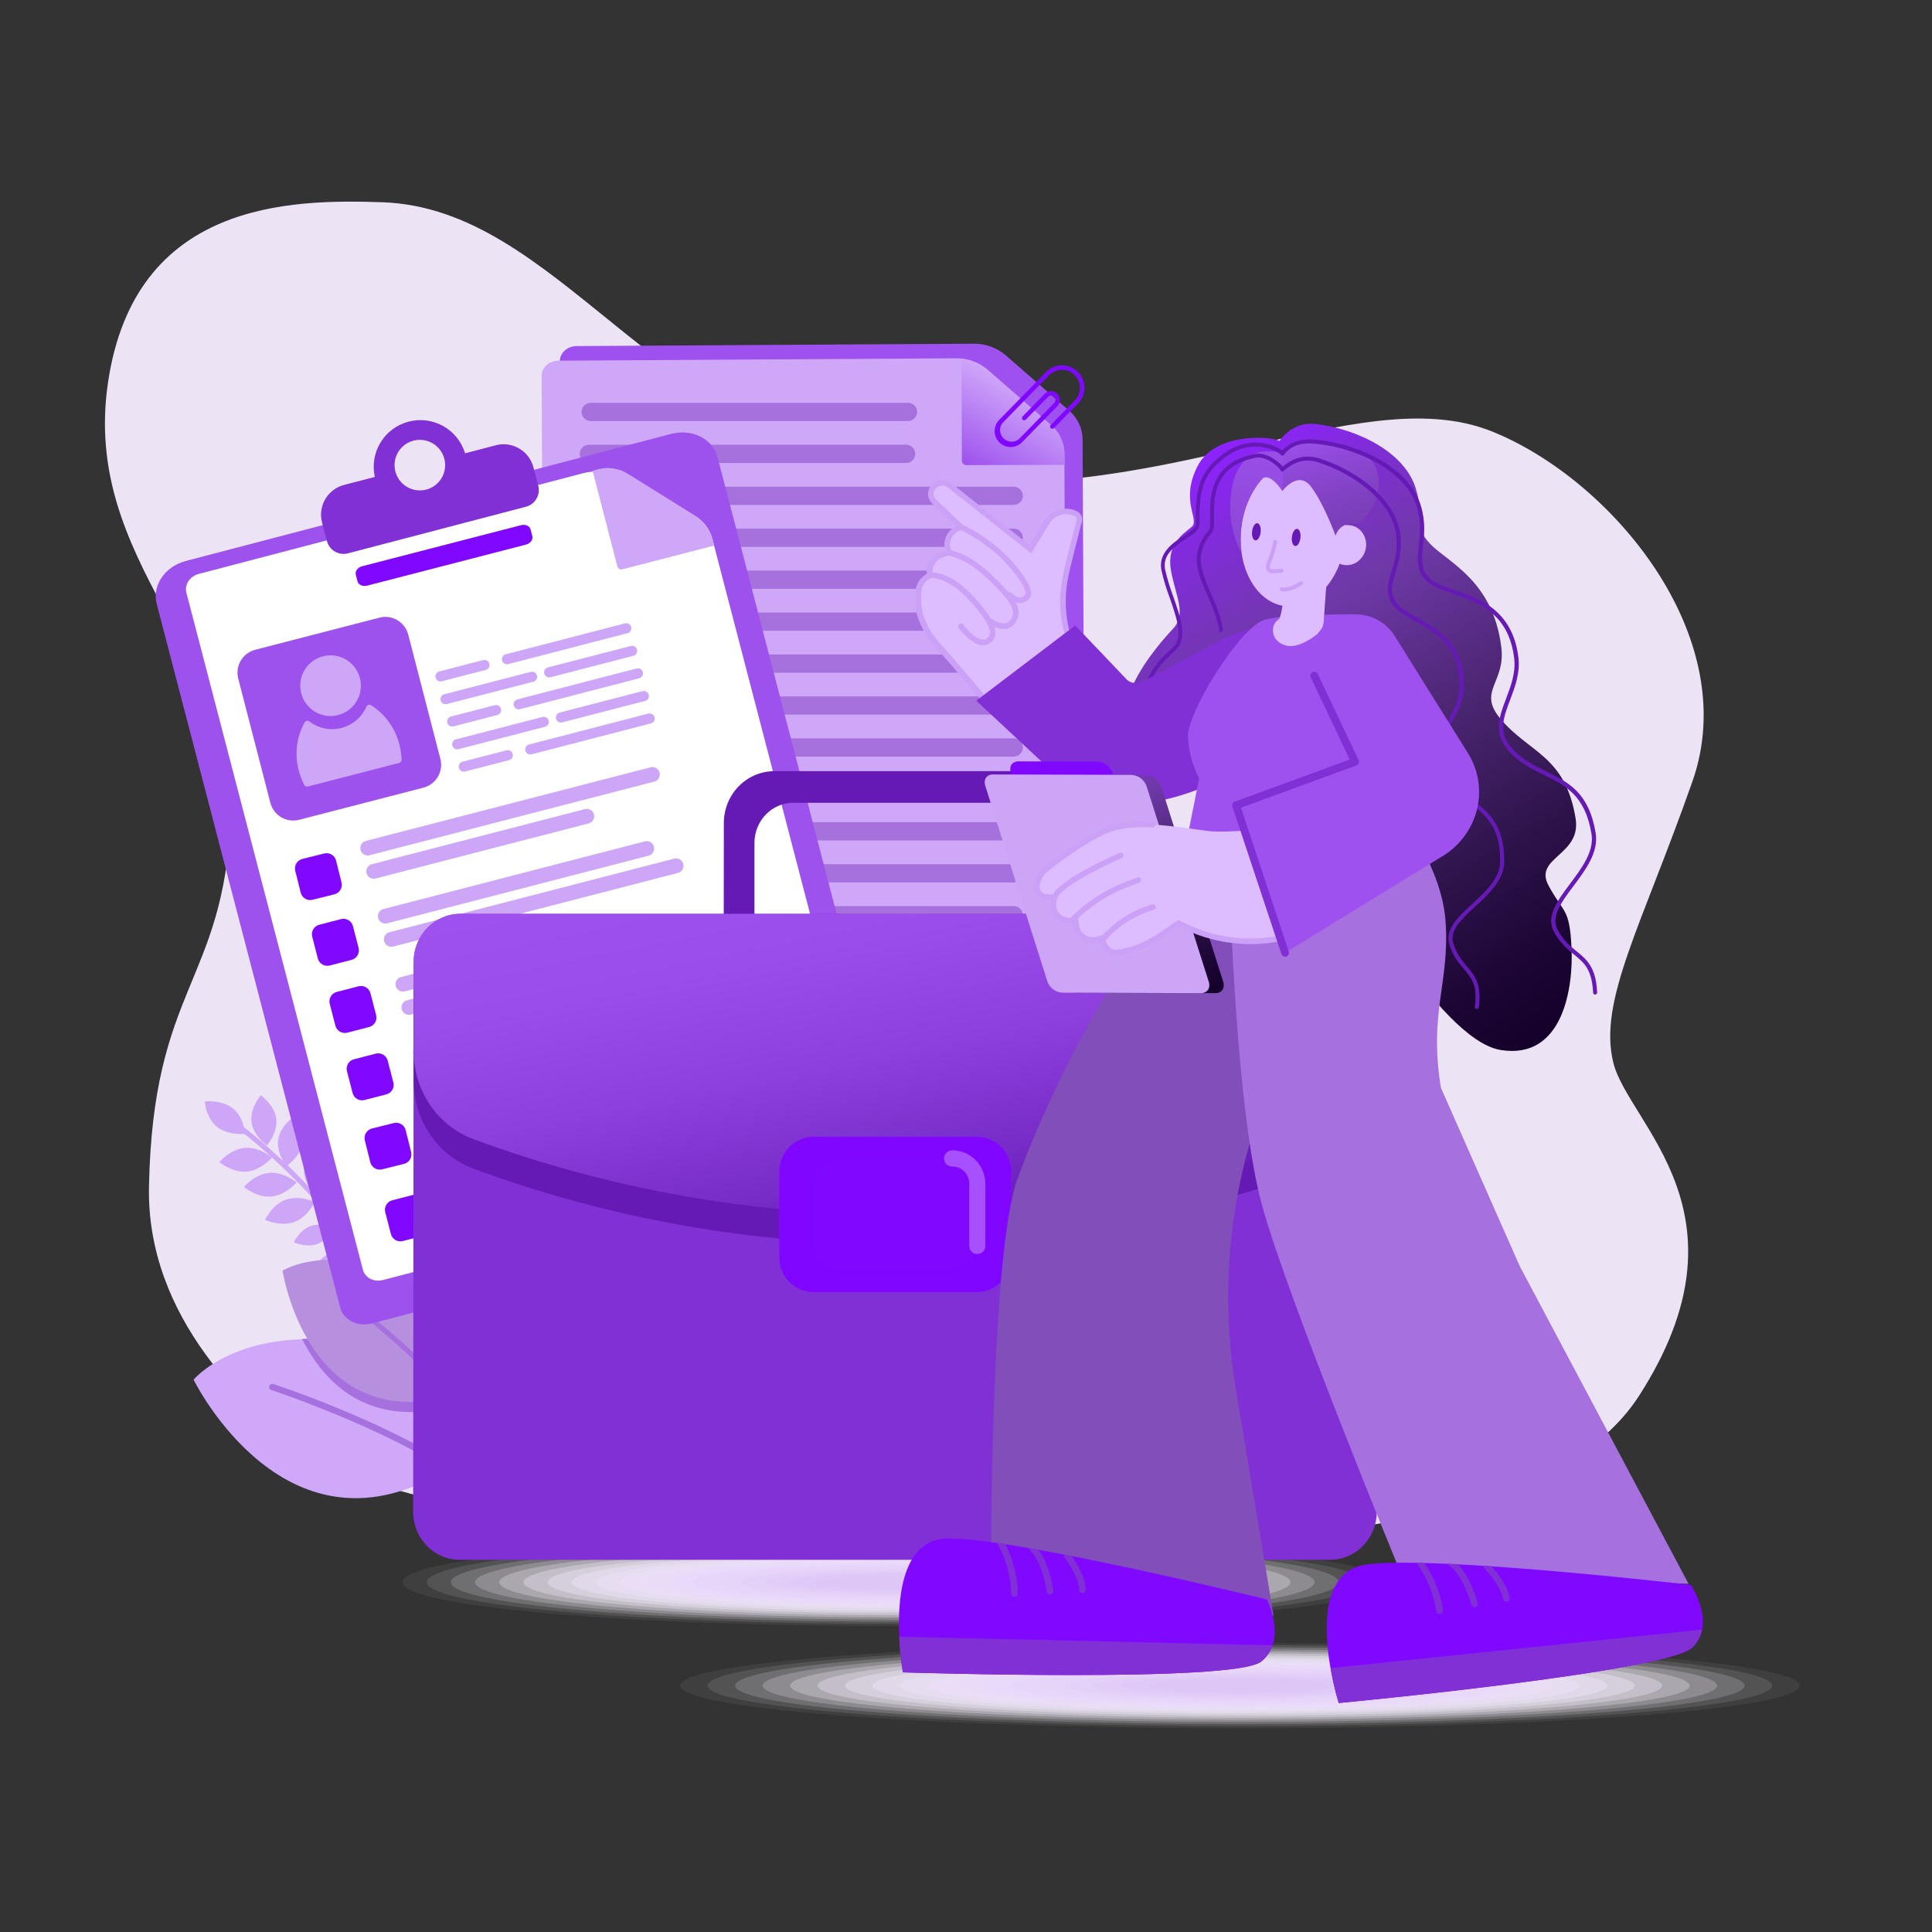<svg width="402" height="402" viewBox="0 0 402 402" fill="none" xmlns="http://www.w3.org/2000/svg">
<rect x="0" y="0" width="402" height="402" fill="#333333" stroke="none"/>
<path d="M102.799 313.355C78.973 312.551 56.654 301.002 42.684 281.677C35.778 272.114 30.737 260.464 30.998 246.933C31.802 205.301 46.435 204.69 48.035 170.263C49.635 135.836 16.884 117.167 22.48 79.54C28.076 41.913 60.352 41.426 79.512 42.081C116.178 43.336 135.707 89.899 187.734 98.707C239.761 107.515 282.039 78.39 310.416 89.763C335.369 99.768 362.733 132.499 352.152 162.597C341.571 192.695 332.494 208.333 335.698 221.14C338.902 233.948 365.418 252.496 341.077 290.381C310.416 338.082 167.582 315.57 102.799 313.355Z" fill="#ECE3F5"/>
<path d="M50.917 238.848C53.944 238.583 56.602 240.834 56.602 240.834C56.602 240.834 54.354 243.516 51.327 243.781C48.3 244.046 45.643 241.795 45.643 241.795C45.643 241.795 47.89 239.114 50.917 238.848ZM56.031 244.042C59.058 243.777 61.715 246.028 61.715 246.028C61.715 246.028 59.468 248.709 56.441 248.975C53.414 249.24 50.757 246.965 50.757 246.965C50.757 246.965 53.004 244.307 56.031 244.042ZM59.436 249.642C62.286 248.609 65.49 250.084 65.49 250.084C65.49 250.084 64.071 253.236 61.221 254.269C58.37 255.302 55.166 253.827 55.166 253.827C55.166 253.827 56.586 250.667 59.436 249.642ZM64.577 255.133C66.865 254.301 69.438 255.487 69.438 255.487C69.438 255.487 68.3 258.02 66.008 258.848C63.717 259.676 61.148 258.49 61.148 258.49C61.148 258.49 62.31 255.961 64.577 255.133ZM68.718 260.737C71.005 259.909 73.578 261.095 73.578 261.095C73.578 261.095 72.44 263.624 70.149 264.452C67.858 265.28 65.289 264.098 65.289 264.098C65.289 264.098 66.43 261.565 68.718 260.737ZM57.486 232.81C57.832 235.693 55.54 238.342 55.54 238.342C55.54 238.342 52.69 236.332 52.324 233.433C51.959 230.535 54.27 227.902 54.27 227.902C54.27 227.902 57.12 229.944 57.486 232.81ZM63.005 237.771C62.539 240.645 59.605 242.623 59.605 242.623C59.605 242.623 57.426 239.938 57.892 237.063C58.358 234.189 61.297 232.207 61.297 232.207C61.297 232.207 63.472 234.893 63.005 237.771ZM68.408 243.254C67.942 246.133 65.007 248.11 65.007 248.11C65.007 248.11 62.829 245.425 63.295 242.551C63.761 239.676 66.7 237.695 66.7 237.695C66.7 237.695 68.879 240.396 68.408 243.254ZM73.526 249.554C72.067 252.118 68.613 253.031 68.613 253.031C68.613 253.031 67.528 249.787 68.987 247.222C70.447 244.657 73.9 243.749 73.9 243.749C73.9 243.749 74.985 246.993 73.526 249.554ZM77.658 255.728C75.745 258.008 72.183 258.313 72.183 258.313C72.183 258.313 71.729 254.928 73.642 252.649C75.556 250.37 79.118 250.068 79.118 250.068C79.118 250.068 79.572 253.453 77.658 255.728Z" fill="#CEA6F8"/>
<path d="M74.559 263.342C74.513 263.385 74.459 263.417 74.401 263.439C74.342 263.46 74.28 263.47 74.217 263.467C74.057 263.46 73.904 263.402 73.78 263.3C73.656 263.199 73.568 263.06 73.53 262.904C73.53 262.824 72.115 256.564 62.764 246.852C53.289 237.015 45.695 232.099 45.619 232.05C45.48 231.977 45.373 231.852 45.322 231.703C45.27 231.554 45.277 231.391 45.342 231.246C45.384 231.187 45.439 231.136 45.502 231.098C45.565 231.06 45.635 231.035 45.708 231.025C45.781 231.014 45.855 231.019 45.926 231.039C45.998 231.058 46.064 231.092 46.121 231.138C46.198 231.186 53.936 236.191 63.548 246.173C73.24 256.223 74.623 262.631 74.675 262.896C74.699 262.974 74.7 263.057 74.679 263.135C74.659 263.214 74.617 263.285 74.559 263.342Z" fill="#CEA6F8"/>
<path d="M48.489 230.648C50.797 232.513 50.982 235.922 50.982 235.922C50.982 235.922 47.432 236.324 45.124 234.446C42.817 232.569 42.612 229.172 42.612 229.172C42.612 229.172 46.182 228.782 48.489 230.648Z" fill="#CEA6F8"/>
<path d="M93.614 305.387C93.614 305.387 96.339 282.875 73.007 279.338C49.675 275.8 40.284 287.068 40.284 287.068C40.284 287.068 59.681 326.826 93.614 305.387Z" fill="#D0A8FA"/>
<path d="M102.51 313.375C102.563 313.35 102.613 313.319 102.659 313.283C102.728 313.231 102.786 313.166 102.829 313.091C102.873 313.016 102.9 312.933 102.91 312.848C102.921 312.762 102.913 312.675 102.888 312.592C102.864 312.509 102.823 312.432 102.767 312.366C92.058 299.707 58.326 288.455 56.895 287.985C56.726 287.928 56.542 287.938 56.381 288.013C56.219 288.087 56.093 288.221 56.027 288.387C55.996 288.467 55.983 288.553 55.987 288.639C55.991 288.725 56.013 288.81 56.05 288.887C56.088 288.964 56.141 289.033 56.206 289.09C56.271 289.146 56.347 289.189 56.429 289.215C56.775 289.327 91.238 300.817 101.71 313.198C101.807 313.309 101.937 313.386 102.081 313.418C102.225 313.45 102.375 313.435 102.51 313.375ZM92.106 293.082C89.771 287.169 84.585 280.978 73.257 279.253C69.816 278.713 66.334 278.49 62.853 278.586C67.134 287.145 75.697 296.519 92.106 293.082Z" fill="#A671DE"/>
<path d="M94.068 290.517C94.068 290.517 101.376 274.461 84.898 266.345C68.42 258.229 58.8 264.395 58.8 264.395C58.8 264.395 63.858 298.465 94.068 290.517Z" fill="#B68FDF"/>
<path d="M98.803 298.533C98.849 298.528 98.894 298.517 98.936 298.501C98.999 298.478 99.057 298.443 99.106 298.398C99.155 298.352 99.195 298.297 99.222 298.236C99.25 298.175 99.264 298.109 99.266 298.042C99.267 297.975 99.255 297.908 99.23 297.846C94.257 285.935 71.87 269.662 70.921 268.974C70.807 268.894 70.667 268.859 70.529 268.878C70.391 268.897 70.265 268.967 70.177 269.075C70.136 269.127 70.106 269.188 70.089 269.253C70.072 269.317 70.068 269.385 70.078 269.451C70.088 269.517 70.111 269.58 70.146 269.637C70.181 269.694 70.227 269.744 70.282 269.782C70.515 269.947 93.385 286.57 98.249 298.216C98.295 298.321 98.374 298.408 98.474 298.466C98.574 298.523 98.689 298.546 98.803 298.533Z" fill="#A671DE"/>
<path d="M222.407 223.243L120.701 223.854C118.775 223.854 117.203 222.483 117.191 220.766L116.492 75.146C116.492 73.425 118.039 72.022 119.969 72.01L202.608 71.516C205.046 71.486 207.412 72.343 209.265 73.928L222.447 85.429C223.313 86.163 224.012 87.075 224.498 88.102C224.983 89.128 225.243 90.247 225.261 91.383L225.868 220.127C225.892 221.828 224.336 223.231 222.407 223.243Z" fill="#9E51EF"/>
<path d="M218.616 226.278L116.91 226.889C114.98 226.889 113.408 225.518 113.396 223.801L112.701 78.181C112.701 76.46 114.244 75.057 116.174 75.049L198.833 74.551C201.271 74.521 203.637 75.378 205.49 76.963L218.656 88.44C219.521 89.175 220.219 90.087 220.705 91.114C221.19 92.14 221.451 93.258 221.47 94.394L222.073 223.138C222.097 224.867 220.541 226.266 218.616 226.278Z" fill="#CFA7F9"/>
<path d="M221.502 94.402C221.483 93.266 221.222 92.148 220.737 91.121C220.251 90.095 219.553 89.183 218.688 88.448L205.506 76.947C203.976 75.641 202.085 74.831 200.083 74.623L200.144 95.813C200.136 96.061 200.227 96.301 200.397 96.482C200.566 96.663 200.8 96.769 201.048 96.778L221.502 96.721V94.402Z" fill="url(#paint0_linear_187_2354)"/>
<path d="M207.959 92.078C207.329 91.462 206.97 90.621 206.959 89.74C206.949 88.859 207.288 88.01 207.902 87.379L217.631 77.421C218.059 76.982 218.57 76.632 219.134 76.39C219.697 76.149 220.303 76.02 220.917 76.013C221.53 76.006 222.139 76.119 222.708 76.347C223.278 76.575 223.797 76.912 224.236 77.341C224.675 77.769 225.025 78.28 225.266 78.844C225.508 79.407 225.636 80.013 225.644 80.627C225.651 81.24 225.538 81.849 225.31 82.418C225.082 82.988 224.744 83.507 224.316 83.946L219.279 89.103C219.19 89.182 219.075 89.224 218.956 89.221C218.837 89.218 218.724 89.17 218.639 89.087C218.554 89.004 218.504 88.892 218.498 88.774C218.492 88.655 218.531 88.539 218.608 88.448L223.649 83.294C224.342 82.586 224.725 81.631 224.714 80.64C224.703 79.649 224.299 78.703 223.59 78.01C222.882 77.317 221.927 76.934 220.936 76.945C219.945 76.956 218.999 77.36 218.306 78.068L208.574 88.038C208.221 88.506 208.051 89.087 208.095 89.671C208.139 90.256 208.395 90.805 208.814 91.214C209.233 91.624 209.787 91.867 210.372 91.898C210.958 91.929 211.535 91.746 211.995 91.383L219.367 83.833C219.535 83.661 219.627 83.429 219.624 83.189C219.62 82.949 219.521 82.72 219.349 82.553C219.177 82.385 218.945 82.293 218.705 82.297C218.465 82.3 218.236 82.399 218.069 82.571L213.43 87.318C213.343 87.404 213.226 87.452 213.104 87.452C212.982 87.452 212.865 87.405 212.777 87.32C212.69 87.234 212.64 87.118 212.637 86.996C212.634 86.874 212.679 86.756 212.763 86.667L217.402 81.915C217.746 81.579 218.207 81.391 218.689 81.391C219.17 81.391 219.632 81.579 219.976 81.915C220.32 82.251 220.519 82.709 220.53 83.19C220.541 83.671 220.363 84.137 220.035 84.488L212.658 92.026C212.041 92.655 211.2 93.013 210.319 93.023C209.438 93.033 208.589 92.693 207.959 92.078Z" fill="#8108FF"/>
<path d="M188.94 87.608H122.907C122.404 87.608 121.922 87.408 121.566 87.052C121.21 86.696 121.01 86.214 121.01 85.71C121.01 85.461 121.059 85.215 121.155 84.985C121.25 84.755 121.39 84.546 121.566 84.37C121.742 84.194 121.951 84.055 122.182 83.96C122.412 83.865 122.659 83.817 122.907 83.817H188.94C189.189 83.817 189.436 83.865 189.666 83.96C189.896 84.055 190.105 84.194 190.281 84.37C190.458 84.546 190.598 84.755 190.693 84.985C190.788 85.215 190.837 85.461 190.837 85.71C190.837 86.214 190.638 86.696 190.282 87.052C189.926 87.408 189.443 87.608 188.94 87.608ZM188.538 96.335H122.526C122.022 96.335 121.54 96.135 121.184 95.779C120.828 95.424 120.628 94.941 120.628 94.438C120.629 93.935 120.829 93.453 121.185 93.097C121.541 92.742 122.023 92.541 122.526 92.54H188.538C189.041 92.541 189.523 92.742 189.879 93.097C190.234 93.453 190.434 93.935 190.435 94.438C190.435 94.941 190.236 95.424 189.88 95.779C189.524 96.135 189.041 96.335 188.538 96.335ZM210.937 105.063H122.148C121.899 105.063 121.652 105.014 121.422 104.918C121.191 104.823 120.982 104.683 120.806 104.507C120.63 104.331 120.49 104.122 120.395 103.891C120.299 103.661 120.25 103.414 120.25 103.165C120.25 102.662 120.45 102.179 120.806 101.824C121.162 101.468 121.644 101.268 122.148 101.268H210.937C211.44 101.269 211.922 101.469 212.278 101.825C212.634 102.18 212.834 102.662 212.835 103.165C212.835 103.414 212.786 103.661 212.69 103.891C212.595 104.122 212.455 104.331 212.279 104.507C212.103 104.683 211.894 104.823 211.664 104.918C211.433 105.014 211.187 105.063 210.937 105.063ZM210.937 113.79H122.148C121.899 113.79 121.652 113.741 121.422 113.646C121.191 113.55 120.982 113.411 120.806 113.234C120.63 113.058 120.49 112.849 120.395 112.619C120.299 112.389 120.25 112.142 120.25 111.893C120.25 111.389 120.45 110.907 120.806 110.551C121.162 110.195 121.644 109.995 122.148 109.995H210.937C211.44 109.996 211.922 110.197 212.278 110.552C212.634 110.908 212.834 111.39 212.835 111.893C212.835 112.142 212.786 112.389 212.69 112.619C212.595 112.849 212.455 113.058 212.279 113.234C212.103 113.411 211.894 113.55 211.664 113.646C211.433 113.741 211.187 113.79 210.937 113.79ZM210.937 122.518H122.148C121.644 122.518 121.162 122.318 120.806 121.962C120.45 121.606 120.25 121.123 120.25 120.62C120.25 120.117 120.45 119.634 120.806 119.278C121.162 118.923 121.644 118.723 122.148 118.723H210.937C211.44 118.724 211.922 118.924 212.278 119.28C212.634 119.635 212.834 120.117 212.835 120.62C212.835 120.869 212.786 121.116 212.69 121.346C212.595 121.576 212.455 121.786 212.279 121.962C212.103 122.138 211.894 122.278 211.664 122.373C211.433 122.468 211.187 122.518 210.937 122.518ZM210.937 131.245H122.148C121.644 131.245 121.162 131.045 120.806 130.689C120.45 130.333 120.25 129.851 120.25 129.348C120.25 129.098 120.299 128.852 120.395 128.621C120.49 128.391 120.63 128.182 120.806 128.006C120.982 127.83 121.191 127.69 121.422 127.595C121.652 127.499 121.899 127.45 122.148 127.45H210.937C211.187 127.45 211.433 127.499 211.664 127.595C211.894 127.69 212.103 127.83 212.279 128.006C212.455 128.182 212.595 128.391 212.69 128.621C212.786 128.852 212.835 129.098 212.835 129.348C212.835 129.597 212.786 129.843 212.69 130.074C212.595 130.304 212.455 130.513 212.279 130.689C212.103 130.865 211.894 131.005 211.664 131.101C211.433 131.196 211.187 131.245 210.937 131.245ZM210.937 139.972H122.148C121.644 139.972 121.162 139.772 120.806 139.417C120.45 139.061 120.25 138.578 120.25 138.075C120.25 137.826 120.299 137.579 120.395 137.349C120.49 137.119 120.63 136.909 120.806 136.733C120.982 136.557 121.191 136.417 121.422 136.322C121.652 136.227 121.899 136.177 122.148 136.177H210.937C211.187 136.177 211.433 136.227 211.664 136.322C211.894 136.417 212.103 136.557 212.279 136.733C212.455 136.909 212.595 137.119 212.69 137.349C212.786 137.579 212.835 137.826 212.835 138.075C212.835 138.324 212.786 138.571 212.69 138.801C212.595 139.031 212.455 139.24 212.279 139.417C212.103 139.593 211.894 139.733 211.664 139.828C211.433 139.923 211.187 139.972 210.937 139.972ZM210.937 148.7H122.148C121.644 148.7 121.162 148.5 120.806 148.144C120.45 147.788 120.25 147.306 120.25 146.802C120.25 146.553 120.299 146.306 120.395 146.076C120.49 145.846 120.63 145.637 120.806 145.461C120.982 145.284 121.191 145.145 121.422 145.049C121.652 144.954 121.899 144.905 122.148 144.905H210.937C211.187 144.905 211.433 144.954 211.664 145.049C211.894 145.145 212.103 145.284 212.279 145.461C212.455 145.637 212.595 145.846 212.69 146.076C212.786 146.306 212.835 146.553 212.835 146.802C212.835 147.052 212.786 147.298 212.69 147.528C212.595 147.759 212.455 147.968 212.279 148.144C212.103 148.32 211.894 148.46 211.664 148.555C211.433 148.651 211.187 148.7 210.937 148.7ZM210.937 157.427H122.148C121.644 157.427 121.162 157.227 120.806 156.871C120.45 156.516 120.25 156.033 120.25 155.53C120.25 155.027 120.45 154.544 120.806 154.188C121.162 153.832 121.644 153.632 122.148 153.632H210.937C211.187 153.632 211.433 153.681 211.664 153.777C211.894 153.872 212.103 154.012 212.279 154.188C212.455 154.364 212.595 154.573 212.69 154.804C212.786 155.034 212.835 155.281 212.835 155.53C212.834 156.033 212.634 156.515 212.278 156.87C211.922 157.226 211.44 157.426 210.937 157.427ZM210.937 166.155H122.148C121.644 166.155 121.162 165.955 120.806 165.599C120.45 165.243 120.25 164.76 120.25 164.257C120.25 163.754 120.45 163.271 120.806 162.915C121.162 162.56 121.644 162.36 122.148 162.36H210.937C211.187 162.36 211.433 162.409 211.664 162.504C211.894 162.6 212.103 162.739 212.279 162.915C212.455 163.092 212.595 163.301 212.69 163.531C212.786 163.761 212.835 164.008 212.835 164.257C212.834 164.76 212.634 165.242 212.278 165.598C211.922 165.953 211.44 166.154 210.937 166.155ZM210.937 174.87H122.148C121.899 174.87 121.652 174.821 121.422 174.726C121.191 174.63 120.982 174.49 120.806 174.314C120.63 174.138 120.49 173.929 120.395 173.699C120.299 173.468 120.25 173.222 120.25 172.973C120.25 172.469 120.45 171.987 120.806 171.631C121.162 171.275 121.644 171.075 122.148 171.075H210.937C211.187 171.075 211.433 171.124 211.664 171.22C211.894 171.315 212.103 171.455 212.279 171.631C212.455 171.807 212.595 172.016 212.69 172.246C212.786 172.477 212.835 172.723 212.835 172.973C212.834 173.475 212.634 173.957 212.278 174.313C211.922 174.669 211.44 174.869 210.937 174.87ZM210.937 183.609H122.148C121.644 183.609 121.162 183.41 120.806 183.054C120.45 182.698 120.25 182.215 120.25 181.712C120.25 181.463 120.299 181.216 120.395 180.986C120.49 180.756 120.63 180.547 120.806 180.37C120.982 180.194 121.191 180.054 121.422 179.959C121.652 179.864 121.899 179.815 122.148 179.815H210.937C211.187 179.815 211.433 179.864 211.664 179.959C211.894 180.054 212.103 180.194 212.279 180.37C212.455 180.547 212.595 180.756 212.69 180.986C212.786 181.216 212.835 181.463 212.835 181.712C212.834 182.215 212.634 182.697 212.278 183.053C211.922 183.408 211.44 183.608 210.937 183.609ZM210.937 192.333H122.148C121.899 192.333 121.652 192.285 121.422 192.19C121.192 192.095 120.983 191.956 120.806 191.78C120.63 191.604 120.49 191.395 120.395 191.165C120.299 190.935 120.25 190.688 120.25 190.439C120.25 189.936 120.45 189.454 120.806 189.098C121.162 188.742 121.644 188.542 122.148 188.542H210.937C211.187 188.542 211.433 188.591 211.664 188.686C211.894 188.782 212.103 188.922 212.279 189.098C212.455 189.274 212.595 189.483 212.69 189.713C212.786 189.944 212.835 190.19 212.835 190.439C212.834 190.942 212.633 191.424 212.278 191.779C211.922 192.134 211.44 192.333 210.937 192.333ZM210.937 199.163H122.148C121.899 199.163 121.652 199.114 121.422 199.018C121.191 198.923 120.982 198.783 120.806 198.607C120.63 198.431 120.49 198.222 120.395 197.992C120.299 197.761 120.25 197.515 120.25 197.265C120.25 197.016 120.299 196.77 120.395 196.54C120.49 196.31 120.63 196.101 120.806 195.925C120.983 195.749 121.192 195.61 121.422 195.515C121.652 195.42 121.899 195.371 122.148 195.372H210.937C211.44 195.372 211.922 195.571 212.278 195.926C212.633 196.281 212.834 196.763 212.835 197.265C212.835 197.515 212.786 197.761 212.69 197.992C212.595 198.222 212.455 198.431 212.279 198.607C212.103 198.783 211.894 198.923 211.664 199.018C211.433 199.114 211.187 199.163 210.937 199.163ZM210.937 207.89H122.148C121.899 207.89 121.652 207.841 121.422 207.746C121.191 207.65 120.982 207.511 120.806 207.335C120.63 207.158 120.49 206.949 120.395 206.719C120.299 206.489 120.25 206.242 120.25 205.993C120.25 205.49 120.45 205.007 120.806 204.651C121.162 204.295 121.644 204.095 122.148 204.095H210.937C211.44 204.096 211.922 204.297 212.278 204.652C212.634 205.008 212.834 205.49 212.835 205.993C212.835 206.242 212.786 206.489 212.69 206.719C212.595 206.949 212.455 207.158 212.279 207.335C212.103 207.511 211.894 207.65 211.664 207.746C211.433 207.841 211.187 207.89 210.937 207.89Z" fill="#A671DD"/>
<path d="M183.352 247.608L77.381 275.37C74.422 276.146 71.472 274.662 70.792 272.066L32.602 125.649C31.609 121.858 34.307 117.866 38.632 116.733L139.671 90.281C143.988 89.147 148.298 91.306 149.291 95.105L187.481 241.526C188.156 244.102 186.307 246.828 183.352 247.608Z" fill="#9D51ED"/>
<path d="M178.086 240.561L79.68 266.345C77.815 266.832 75.95 265.883 75.516 264.219L38.777 123.309C38.343 121.645 39.505 119.901 41.37 119.414L121.332 98.462C123.682 97.825 126.184 98.065 128.371 99.137L143.992 107.016C145.015 107.512 145.921 108.22 146.648 109.093C147.376 109.967 147.908 110.986 148.209 112.082L180.675 236.665C181.109 238.33 179.951 240.074 178.086 240.561Z" fill="white"/>
<path d="M103.165 92.649L96.773 94.321C96.046 91.915 94.414 89.883 92.221 88.655C90.027 87.426 87.443 87.095 85.01 87.733C82.578 88.37 80.488 89.925 79.178 92.071C77.869 94.217 77.442 96.787 77.988 99.242L71.584 100.902C70.77 101.114 70.007 101.485 69.336 101.993C68.666 102.501 68.102 103.135 67.677 103.861C67.252 104.587 66.975 105.389 66.86 106.223C66.745 107.056 66.796 107.903 67.009 108.717L68.031 112.588C68.15 113.042 68.357 113.468 68.641 113.842C68.925 114.216 69.28 114.53 69.685 114.767C70.091 115.004 70.539 115.158 71.004 115.222C71.469 115.285 71.942 115.256 72.396 115.137L109.444 105.437C109.899 105.318 110.326 105.11 110.701 104.826C111.076 104.542 111.39 104.187 111.628 103.781C111.865 103.375 112.019 102.927 112.083 102.461C112.146 101.995 112.117 101.521 111.997 101.067L110.98 97.204C110.547 95.564 109.48 94.163 108.015 93.309C106.55 92.455 104.806 92.218 103.165 92.649ZM88.693 101.871C87.687 102.134 86.625 102.094 85.641 101.754C84.658 101.414 83.797 100.791 83.168 99.962C82.539 99.133 82.17 98.137 82.107 97.098C82.044 96.06 82.291 95.026 82.815 94.128C83.34 93.229 84.119 92.506 85.054 92.05C85.989 91.594 87.038 91.426 88.069 91.566C89.1 91.707 90.067 92.149 90.846 92.839C91.625 93.528 92.183 94.433 92.448 95.439C92.625 96.107 92.669 96.803 92.576 97.488C92.484 98.173 92.258 98.833 91.91 99.431C91.562 100.028 91.1 100.551 90.551 100.97C90.001 101.389 89.374 101.695 88.705 101.871H88.693Z" fill="#8130D5"/>
<path d="M148.338 112.504C147.777 110.311 146.4 108.415 144.487 107.205L130.65 98.594C129.751 98.025 128.744 97.645 127.693 97.478C126.641 97.311 125.567 97.362 124.536 97.626L123.301 97.947L128.439 117.81C128.464 117.921 128.51 118.027 128.576 118.12C128.641 118.213 128.725 118.293 128.821 118.354C128.918 118.415 129.025 118.456 129.138 118.475C129.25 118.494 129.365 118.491 129.476 118.465L148.591 113.525L148.338 112.504Z" fill="#CFA7F9"/>
<path d="M78.953 128.518L53.099 135.204C50.47 135.884 48.89 138.566 49.57 141.195L56.256 167.049C56.936 169.678 59.618 171.258 62.247 170.578L88.101 163.892C90.73 163.212 92.31 160.53 91.63 157.901L84.944 132.047C84.264 129.418 81.582 127.838 78.953 128.518Z" fill="#9D51ED"/>
<path d="M74.88 141.062C75.2 142.27 75.153 143.546 74.747 144.728C74.34 145.91 73.592 146.945 72.597 147.701C71.601 148.457 70.404 148.9 69.156 148.975C67.909 149.05 66.667 148.752 65.588 148.12C64.51 147.489 63.643 146.551 63.099 145.426C62.554 144.301 62.355 143.04 62.528 141.802C62.701 140.564 63.237 139.405 64.07 138.473C64.902 137.54 65.992 136.876 67.202 136.563C68.002 136.354 68.835 136.305 69.653 136.418C70.472 136.531 71.26 136.804 71.973 137.222C72.686 137.64 73.31 138.194 73.809 138.853C74.308 139.512 74.672 140.262 74.88 141.062Z" fill="#CEA6F8"/>
<path d="M77.204 146.73C77.121 146.681 77.027 146.651 76.931 146.641C76.835 146.631 76.738 146.642 76.646 146.673C76.554 146.704 76.47 146.754 76.399 146.82C76.328 146.886 76.272 146.966 76.235 147.056C75.762 148.135 75.05 149.092 74.153 149.856C73.256 150.62 72.197 151.17 71.056 151.465C69.915 151.76 68.722 151.792 67.567 151.559C66.412 151.326 65.325 150.833 64.388 150.119C64.312 150.059 64.225 150.016 64.131 149.992C64.037 149.969 63.939 149.966 63.844 149.984C63.749 150.001 63.658 150.039 63.579 150.094C63.5 150.149 63.433 150.221 63.383 150.304C61.691 153.37 61.259 156.974 62.177 160.354C62.442 161.373 62.816 162.361 63.291 163.3C63.36 163.439 63.475 163.55 63.616 163.614C63.758 163.679 63.916 163.693 64.067 163.654L83.053 158.746C83.203 158.707 83.335 158.618 83.428 158.494C83.521 158.369 83.569 158.217 83.564 158.062C83.525 157.009 83.373 155.963 83.109 154.943C82.278 151.544 80.161 148.6 77.204 146.73Z" fill="#CEA6F8"/>
<path d="M108.399 109.28L75.359 117.818C74.434 118.059 73.839 118.851 74.032 119.591L74.386 120.958C74.575 121.697 75.48 122.099 76.396 121.862L109.436 113.32C110.361 113.083 110.956 112.287 110.763 111.551L110.409 110.184C110.228 109.444 109.344 109.038 108.399 109.28Z" fill="#8108FF"/>
<path d="M67.465 177.587L62.913 178.722C61.823 178.993 61.159 180.097 61.431 181.187L62.566 185.739C62.838 186.829 63.942 187.493 65.032 187.221L69.584 186.086C70.674 185.814 71.337 184.71 71.065 183.62L69.93 179.068C69.659 177.978 68.555 177.315 67.465 177.587Z" fill="#8108FF"/>
<path d="M70.964 191.243L66.422 192.416C65.334 192.697 64.68 193.807 64.961 194.895L66.135 199.437C66.416 200.524 67.526 201.178 68.613 200.897L73.156 199.723C74.243 199.442 74.897 198.333 74.616 197.245L73.442 192.703C73.161 191.615 72.051 190.961 70.964 191.243Z" fill="#8108FF"/>
<path d="M74.611 205.219L70.069 206.393C68.981 206.675 68.328 207.784 68.609 208.872L69.783 213.414C70.065 214.501 71.174 215.155 72.262 214.874L76.804 213.699C77.891 213.418 78.545 212.308 78.264 211.221L77.089 206.679C76.808 205.591 75.698 204.937 74.611 205.219Z" fill="#8108FF"/>
<path d="M78.195 219.234L73.653 220.408C72.565 220.689 71.911 221.799 72.192 222.887L73.366 227.429C73.647 228.516 74.757 229.17 75.844 228.889L80.386 227.715C81.474 227.434 82.128 226.325 81.847 225.237L80.673 220.695C80.392 219.607 79.282 218.953 78.195 219.234Z" fill="#8108FF"/>
<path d="M81.947 233.675L77.395 234.81C76.305 235.082 75.641 236.186 75.913 237.276L77.048 241.828C77.32 242.918 78.424 243.581 79.514 243.309L84.066 242.175C85.156 241.903 85.819 240.799 85.547 239.709L84.412 235.157C84.141 234.067 83.037 233.403 81.947 233.675Z" fill="#8108FF"/>
<path d="M86.163 248.575L81.621 249.749C80.533 250.03 79.879 251.14 80.161 252.227L81.334 256.769C81.615 257.857 82.725 258.511 83.813 258.23L88.355 257.056C89.442 256.775 90.096 255.665 89.815 254.578L88.641 250.035C88.36 248.948 87.251 248.294 86.163 248.575Z" fill="#8108FF"/>
<path d="M136.137 162.637L76.895 177.953C76.699 178.004 76.495 178.016 76.294 177.988C76.094 177.96 75.901 177.892 75.727 177.79C75.552 177.687 75.4 177.551 75.278 177.389C75.156 177.228 75.068 177.044 75.017 176.848C74.966 176.652 74.955 176.448 74.983 176.248C75.011 176.047 75.078 175.854 75.181 175.68C75.284 175.506 75.42 175.353 75.581 175.232C75.743 175.11 75.927 175.021 76.123 174.971L135.369 159.654C135.764 159.553 136.184 159.612 136.535 159.82C136.886 160.027 137.141 160.365 137.243 160.76C137.294 160.956 137.305 161.16 137.277 161.36C137.249 161.56 137.182 161.753 137.079 161.928C136.977 162.102 136.84 162.254 136.679 162.376C136.517 162.498 136.333 162.587 136.137 162.637ZM122.485 171.332L78.145 182.797C77.75 182.899 77.331 182.839 76.98 182.632C76.628 182.425 76.374 182.087 76.272 181.692C76.221 181.496 76.209 181.292 76.237 181.092C76.265 180.891 76.332 180.699 76.435 180.524C76.538 180.35 76.674 180.197 76.835 180.076C76.997 179.954 77.181 179.865 77.377 179.815L121.718 168.354C122.113 168.252 122.532 168.312 122.883 168.519C123.234 168.726 123.489 169.064 123.591 169.459C123.692 169.854 123.633 170.273 123.426 170.624C123.218 170.976 122.88 171.23 122.485 171.332ZM134.955 178.05L80.553 192.12C80.158 192.221 79.739 192.162 79.388 191.955C79.036 191.747 78.782 191.409 78.679 191.014C78.629 190.819 78.617 190.615 78.645 190.415C78.673 190.215 78.741 190.022 78.843 189.848C78.946 189.674 79.082 189.522 79.244 189.401C79.405 189.279 79.589 189.191 79.785 189.141L134.184 175.071C134.379 175.02 134.583 175.009 134.784 175.037C134.984 175.065 135.177 175.132 135.351 175.235C135.526 175.337 135.678 175.473 135.8 175.635C135.922 175.797 136.01 175.981 136.061 176.177C136.162 176.572 136.103 176.991 135.896 177.342C135.688 177.693 135.35 177.948 134.955 178.05ZM141.05 181.64L81.807 196.956C81.611 197.007 81.407 197.018 81.207 196.99C81.006 196.962 80.814 196.895 80.639 196.792C80.465 196.69 80.312 196.554 80.191 196.392C80.069 196.23 79.98 196.046 79.93 195.85C79.879 195.655 79.867 195.451 79.895 195.25C79.923 195.05 79.991 194.857 80.093 194.683C80.196 194.508 80.332 194.356 80.494 194.234C80.655 194.112 80.839 194.024 81.035 193.973L140.298 178.657C140.693 178.557 141.112 178.617 141.462 178.824C141.813 179.031 142.068 179.368 142.171 179.762C142.222 179.959 142.233 180.164 142.204 180.366C142.175 180.567 142.106 180.76 142.002 180.935C141.897 181.109 141.76 181.261 141.596 181.382C141.433 181.503 141.247 181.591 141.05 181.64ZM131.534 194.037L84.215 206.27C84.019 206.321 83.815 206.333 83.615 206.305C83.414 206.277 83.222 206.209 83.047 206.107C82.873 206.004 82.72 205.868 82.599 205.706C82.477 205.545 82.388 205.361 82.338 205.165C82.236 204.77 82.296 204.351 82.503 203.999C82.71 203.648 83.048 203.394 83.443 203.291L130.767 191.055C130.963 191.002 131.168 190.989 131.37 191.015C131.572 191.042 131.767 191.109 131.943 191.211C132.119 191.314 132.272 191.45 132.396 191.612C132.519 191.774 132.609 191.959 132.66 192.156C132.711 192.354 132.722 192.559 132.693 192.761C132.664 192.963 132.595 193.157 132.491 193.332C132.386 193.507 132.247 193.66 132.083 193.781C131.919 193.902 131.733 193.989 131.534 194.037ZM139.494 197.149L85.465 211.114C85.07 211.216 84.651 211.156 84.3 210.949C83.949 210.742 83.694 210.404 83.592 210.009C83.541 209.813 83.529 209.61 83.558 209.409C83.586 209.209 83.653 209.017 83.756 208.843C83.859 208.669 83.995 208.517 84.156 208.395C84.318 208.274 84.502 208.186 84.697 208.136L138.726 194.166C139.121 194.065 139.54 194.124 139.891 194.331C140.243 194.539 140.497 194.877 140.6 195.272C140.65 195.467 140.662 195.671 140.634 195.872C140.606 196.072 140.539 196.265 140.436 196.439C140.333 196.614 140.197 196.766 140.036 196.888C139.874 197.01 139.69 197.098 139.494 197.149ZM144.141 205.884L87.861 220.429C87.665 220.479 87.461 220.491 87.261 220.463C87.061 220.435 86.868 220.368 86.693 220.265C86.519 220.162 86.367 220.026 86.245 219.865C86.123 219.703 86.034 219.519 85.984 219.323C85.882 218.928 85.942 218.509 86.149 218.158C86.356 217.807 86.695 217.552 87.089 217.45L143.369 202.906C143.565 202.855 143.768 202.843 143.968 202.871C144.168 202.899 144.36 202.966 144.534 203.068C144.708 203.17 144.86 203.306 144.982 203.467C145.103 203.628 145.192 203.812 145.243 204.007C145.345 204.402 145.287 204.822 145.08 205.174C144.874 205.526 144.536 205.781 144.141 205.884ZM136.077 213.136L89.127 225.273C88.932 225.324 88.728 225.335 88.527 225.307C88.327 225.279 88.134 225.212 87.96 225.109C87.785 225.006 87.633 224.87 87.511 224.709C87.389 224.547 87.301 224.363 87.25 224.167C87.149 223.772 87.208 223.353 87.415 223.002C87.623 222.651 87.961 222.396 88.356 222.294L135.305 210.158C135.7 210.055 136.12 210.113 136.472 210.32C136.824 210.526 137.079 210.864 137.183 211.259C137.233 211.455 137.245 211.659 137.217 211.859C137.189 212.06 137.122 212.253 137.019 212.427C136.916 212.601 136.78 212.754 136.619 212.875C136.457 212.997 136.273 213.086 136.077 213.136ZM126.465 225.16L91.439 234.217C91.243 234.268 91.04 234.28 90.84 234.252C90.639 234.223 90.447 234.156 90.273 234.053C90.099 233.951 89.947 233.815 89.825 233.653C89.704 233.492 89.616 233.308 89.566 233.112C89.463 232.717 89.521 232.297 89.728 231.945C89.934 231.593 90.272 231.337 90.667 231.234L125.693 222.181C125.889 222.131 126.093 222.119 126.294 222.147C126.494 222.175 126.687 222.242 126.861 222.345C127.036 222.448 127.188 222.584 127.31 222.745C127.431 222.907 127.52 223.091 127.571 223.287C127.621 223.483 127.633 223.686 127.605 223.886C127.577 224.086 127.509 224.279 127.407 224.453C127.304 224.627 127.168 224.779 127.006 224.9C126.845 225.022 126.661 225.11 126.465 225.16ZM151.956 223.745L92.713 239.061C92.517 239.112 92.314 239.124 92.113 239.096C91.913 239.068 91.72 239 91.546 238.898C91.371 238.795 91.219 238.659 91.097 238.497C90.975 238.336 90.886 238.152 90.836 237.956C90.785 237.76 90.773 237.556 90.802 237.356C90.83 237.155 90.897 236.962 91 236.788C91.102 236.614 91.238 236.461 91.4 236.34C91.561 236.218 91.746 236.129 91.941 236.079L151.152 220.762C151.348 220.712 151.552 220.7 151.752 220.728C151.953 220.756 152.145 220.823 152.32 220.926C152.494 221.029 152.647 221.165 152.768 221.326C152.89 221.488 152.979 221.672 153.029 221.868C153.133 222.259 153.079 222.675 152.878 223.027C152.677 223.378 152.346 223.636 151.956 223.745ZM130.819 240.509L95.793 249.562C95.398 249.663 94.978 249.604 94.627 249.396C94.276 249.189 94.022 248.851 93.919 248.456C93.868 248.261 93.857 248.057 93.885 247.857C93.913 247.657 93.981 247.464 94.083 247.29C94.186 247.116 94.322 246.964 94.484 246.843C94.645 246.721 94.829 246.633 95.025 246.583L130.051 237.526C130.446 237.424 130.865 237.484 131.216 237.691C131.568 237.898 131.822 238.236 131.924 238.631C131.975 238.827 131.987 239.031 131.959 239.231C131.931 239.432 131.863 239.625 131.761 239.799C131.658 239.973 131.522 240.126 131.36 240.248C131.199 240.369 131.015 240.458 130.819 240.509ZM156.29 239.09L97.047 254.406C96.851 254.457 96.647 254.468 96.447 254.44C96.246 254.412 96.053 254.345 95.879 254.242C95.705 254.139 95.552 254.003 95.43 253.842C95.309 253.68 95.22 253.496 95.169 253.3C95.068 252.905 95.128 252.486 95.335 252.135C95.542 251.784 95.88 251.529 96.275 251.427L155.522 236.111C155.717 236.06 155.921 236.048 156.12 236.076C156.32 236.104 156.513 236.171 156.687 236.273C156.861 236.375 157.013 236.511 157.134 236.672C157.256 236.833 157.345 237.017 157.395 237.212C157.446 237.408 157.458 237.612 157.429 237.812C157.401 238.013 157.334 238.206 157.231 238.38C157.129 238.554 156.993 238.707 156.831 238.829C156.67 238.95 156.485 239.039 156.29 239.09ZM105.754 138.183L130.57 131.751C130.704 131.717 130.831 131.657 130.942 131.574C131.053 131.49 131.146 131.386 131.217 131.266C131.288 131.147 131.334 131.014 131.353 130.877C131.372 130.739 131.364 130.599 131.329 130.465C131.295 130.331 131.234 130.205 131.151 130.094C131.067 129.983 130.963 129.89 130.843 129.82C130.724 129.75 130.591 129.704 130.454 129.685C130.317 129.666 130.177 129.674 130.043 129.709L105.228 136.141C105.093 136.176 104.966 136.236 104.855 136.319C104.744 136.403 104.651 136.507 104.58 136.627C104.509 136.746 104.463 136.878 104.444 137.016C104.425 137.153 104.433 137.293 104.468 137.428C104.54 137.698 104.715 137.928 104.956 138.07C105.197 138.211 105.483 138.252 105.754 138.183ZM100.532 137.351L91.395 139.711C91.26 139.746 91.134 139.807 91.023 139.891C90.913 139.975 90.82 140.08 90.749 140.2C90.679 140.32 90.633 140.452 90.615 140.59C90.596 140.727 90.604 140.867 90.639 141.002C90.674 141.136 90.734 141.262 90.818 141.372C90.901 141.483 91.006 141.576 91.125 141.646C91.245 141.717 91.377 141.763 91.514 141.782C91.652 141.801 91.791 141.792 91.925 141.757L101.063 139.398C101.197 139.362 101.323 139.301 101.434 139.217C101.545 139.134 101.638 139.029 101.708 138.909C101.778 138.789 101.824 138.657 101.843 138.519C101.862 138.381 101.854 138.241 101.819 138.107C101.784 137.973 101.723 137.847 101.64 137.736C101.556 137.626 101.452 137.532 101.332 137.462C101.213 137.392 101.081 137.346 100.943 137.327C100.806 137.308 100.666 137.316 100.532 137.351ZM114.534 140.921L131.784 136.459C132.055 136.389 132.287 136.214 132.43 135.973C132.572 135.732 132.613 135.444 132.543 135.173C132.473 134.901 132.299 134.669 132.057 134.527C131.816 134.384 131.528 134.343 131.257 134.413L114.007 138.875C113.873 138.909 113.746 138.97 113.635 139.053C113.524 139.136 113.43 139.241 113.36 139.36C113.289 139.48 113.243 139.612 113.224 139.75C113.204 139.887 113.212 140.027 113.247 140.161C113.318 140.432 113.493 140.664 113.734 140.806C113.975 140.948 114.263 140.99 114.534 140.921ZM91.684 145.737C91.754 146.008 91.929 146.241 92.17 146.383C92.411 146.526 92.699 146.566 92.971 146.497L110.976 141.842C111.248 141.771 111.48 141.595 111.622 141.353C111.765 141.112 111.806 140.823 111.736 140.551C111.665 140.281 111.49 140.049 111.249 139.908C111.008 139.766 110.72 139.726 110.45 139.796L92.46 144.451C92.324 144.483 92.196 144.542 92.083 144.625C91.97 144.707 91.875 144.811 91.802 144.931C91.73 145.051 91.683 145.184 91.662 145.322C91.642 145.461 91.649 145.602 91.684 145.737ZM108.182 147.57L132.998 141.138C133.269 141.068 133.501 140.893 133.644 140.652C133.786 140.411 133.827 140.123 133.757 139.852C133.687 139.581 133.513 139.348 133.271 139.206C133.03 139.063 132.742 139.022 132.471 139.092L107.656 145.524C107.384 145.594 107.152 145.769 107.01 146.01C106.867 146.251 106.826 146.539 106.896 146.81C106.966 147.082 107.141 147.314 107.382 147.456C107.623 147.599 107.911 147.64 108.182 147.57ZM102.96 146.73L93.823 149.094C93.689 149.128 93.562 149.189 93.452 149.273C93.341 149.356 93.248 149.461 93.178 149.58C93.108 149.7 93.062 149.832 93.043 149.969C93.024 150.106 93.032 150.246 93.067 150.38C93.137 150.651 93.312 150.884 93.553 151.026C93.794 151.169 94.082 151.21 94.353 151.14L103.487 148.776C103.758 148.706 103.99 148.531 104.133 148.29C104.275 148.049 104.316 147.761 104.247 147.49C104.177 147.219 104.002 146.986 103.761 146.844C103.519 146.701 103.232 146.66 102.96 146.73ZM116.982 150.308L134.232 145.85C134.503 145.779 134.736 145.603 134.878 145.361C135.021 145.119 135.061 144.831 134.992 144.559C134.921 144.289 134.746 144.057 134.504 143.916C134.263 143.774 133.976 143.734 133.705 143.803L116.455 148.262C116.184 148.332 115.952 148.506 115.809 148.748C115.667 148.989 115.626 149.277 115.696 149.548C115.766 149.819 115.94 150.052 116.182 150.194C116.423 150.337 116.711 150.377 116.982 150.308ZM94.112 155.124C94.146 155.258 94.207 155.385 94.29 155.496C94.373 155.607 94.478 155.701 94.597 155.771C94.717 155.842 94.849 155.888 94.987 155.907C95.124 155.927 95.264 155.919 95.399 155.884L113.404 151.228C113.675 151.159 113.908 150.985 114.051 150.745C114.194 150.505 114.236 150.217 114.168 149.946C114.097 149.674 113.921 149.442 113.68 149.3C113.438 149.157 113.149 149.117 112.878 149.186L94.872 153.837C94.601 153.907 94.368 154.082 94.226 154.323C94.084 154.565 94.043 154.852 94.112 155.124ZM110.61 156.957L135.426 150.525C135.56 150.491 135.687 150.43 135.798 150.347C135.909 150.264 136.003 150.159 136.073 150.04C136.144 149.92 136.19 149.788 136.209 149.65C136.229 149.513 136.221 149.373 136.186 149.238C136.115 148.968 135.94 148.736 135.699 148.594C135.458 148.452 135.17 148.41 134.899 148.479L110.08 154.911C109.945 154.945 109.819 155.006 109.709 155.09C109.598 155.173 109.505 155.278 109.435 155.397C109.365 155.517 109.319 155.649 109.3 155.786C109.281 155.923 109.289 156.063 109.324 156.197C109.358 156.332 109.419 156.458 109.502 156.569C109.585 156.68 109.69 156.774 109.809 156.845C109.929 156.915 110.061 156.961 110.198 156.981C110.336 157 110.476 156.992 110.61 156.957ZM105.388 156.125L96.251 158.489C95.98 158.559 95.749 158.734 95.606 158.975C95.464 159.216 95.423 159.504 95.491 159.775C95.562 160.046 95.738 160.279 95.979 160.421C96.221 160.564 96.51 160.604 96.781 160.535L105.915 158.171C106.05 158.137 106.176 158.076 106.287 157.993C106.398 157.91 106.492 157.805 106.562 157.686C106.633 157.566 106.679 157.434 106.699 157.296C106.718 157.159 106.71 157.019 106.675 156.885C106.604 156.614 106.429 156.382 106.188 156.24C105.947 156.098 105.66 156.056 105.388 156.125Z" fill="#CEA6F8"/>
<path opacity="0.06" d="M186.194 338.347C242.765 338.347 288.624 334.262 288.624 329.222C288.624 324.182 242.765 320.097 186.194 320.097C129.624 320.097 83.765 324.182 83.765 329.222C83.765 334.262 129.624 338.347 186.194 338.347Z" fill="#FDFCFF"/>
<path opacity="0.11" d="M186.194 337.901C239.985 337.901 283.591 334.015 283.591 329.222C283.591 324.429 239.985 320.543 186.194 320.543C132.404 320.543 88.798 324.429 88.798 329.222C88.798 334.015 132.404 337.901 186.194 337.901Z" fill="#FBF9FE"/>
<path opacity="0.17" d="M186.194 337.451C237.208 337.451 278.562 333.767 278.562 329.222C278.562 324.677 237.208 320.993 186.194 320.993C135.181 320.993 93.827 324.677 93.827 329.222C93.827 333.767 135.181 337.451 186.194 337.451Z" fill="#F9F5FE"/>
<path opacity="0.22" d="M186.194 337.005C234.43 337.005 273.533 333.52 273.533 329.222C273.533 324.924 234.43 321.439 186.194 321.439C137.959 321.439 98.856 324.924 98.856 329.222C98.856 333.52 137.959 337.005 186.194 337.005Z" fill="#F7F2FD"/>
<path opacity="0.28" d="M186.194 336.554C231.653 336.554 268.504 333.272 268.504 329.222C268.504 325.172 231.653 321.889 186.194 321.889C140.736 321.889 103.885 325.172 103.885 329.222C103.885 333.272 140.736 336.554 186.194 336.554Z" fill="#F6EFFD"/>
<path opacity="0.33" d="M186.194 336.108C228.875 336.108 263.475 333.025 263.475 329.222C263.475 325.419 228.875 322.336 186.194 322.336C143.514 322.336 108.914 325.419 108.914 329.222C108.914 333.025 143.514 336.108 186.194 336.108Z" fill="#F4ECFC"/>
<path opacity="0.39" d="M186.194 335.658C226.098 335.658 258.446 332.776 258.446 329.222C258.446 325.667 226.098 322.786 186.194 322.786C146.291 322.786 113.943 325.667 113.943 329.222C113.943 332.776 146.291 335.658 186.194 335.658Z" fill="#F2E9FC"/>
<path opacity="0.44" d="M186.194 335.212C223.318 335.212 253.413 332.53 253.413 329.222C253.413 325.914 223.318 323.232 186.194 323.232C149.071 323.232 118.976 325.914 118.976 329.222C118.976 332.53 149.071 335.212 186.194 335.212Z" fill="#F0E6FB"/>
<path opacity="0.5" d="M186.194 334.766C220.541 334.766 248.384 332.284 248.384 329.222C248.384 326.16 220.541 323.678 186.194 323.678C151.848 323.678 124.005 326.16 124.005 329.222C124.005 332.284 151.848 334.766 186.194 334.766Z" fill="#EFE3FB"/>
<path opacity="0.56" d="M186.194 334.315C217.763 334.315 243.355 332.035 243.355 329.222C243.355 326.409 217.763 324.129 186.194 324.129C154.626 324.129 129.034 326.409 129.034 329.222C129.034 332.035 154.626 334.315 186.194 334.315Z" fill="#EDDFFB"/>
<path opacity="0.61" d="M186.194 333.869C214.986 333.869 238.326 331.788 238.326 329.222C238.326 326.655 214.986 324.575 186.194 324.575C157.403 324.575 134.063 326.655 134.063 329.222C134.063 331.788 157.403 333.869 186.194 333.869Z" fill="#EBDCFA"/>
<path opacity="0.67" d="M186.194 333.419C212.208 333.419 233.297 331.54 233.297 329.222C233.297 326.904 212.208 325.025 186.194 325.025C160.18 325.025 139.092 326.904 139.092 329.222C139.092 331.54 160.18 333.419 186.194 333.419Z" fill="#E9D9FA"/>
<path opacity="0.72" d="M186.194 332.973C209.429 332.973 228.264 331.293 228.264 329.222C228.264 327.151 209.429 325.471 186.194 325.471C162.96 325.471 144.125 327.151 144.125 329.222C144.125 331.293 162.96 332.973 186.194 332.973Z" fill="#E7D6F9"/>
<path opacity="0.78" d="M186.194 332.522C206.651 332.522 223.235 331.045 223.235 329.222C223.235 327.399 206.651 325.922 186.194 325.922C165.738 325.922 149.154 327.399 149.154 329.222C149.154 331.045 165.738 332.522 186.194 332.522Z" fill="#E6D3F9"/>
<path opacity="0.83" d="M186.194 332.076C203.874 332.076 218.206 330.798 218.206 329.222C218.206 327.646 203.874 326.368 186.194 326.368C168.515 326.368 154.183 327.646 154.183 329.222C154.183 330.798 168.515 332.076 186.194 332.076Z" fill="#E4D0F8"/>
<path opacity="0.89" d="M186.194 331.626C201.096 331.626 213.177 330.55 213.177 329.222C213.177 327.894 201.096 326.818 186.194 326.818C171.292 326.818 159.212 327.894 159.212 329.222C159.212 330.55 171.292 331.626 186.194 331.626Z" fill="#E1CCF8"/>
<path opacity="0.94" d="M186.194 331.18C198.319 331.18 208.148 330.303 208.148 329.222C208.148 328.141 198.319 327.264 186.194 327.264C174.07 327.264 164.241 328.141 164.241 329.222C164.241 330.303 174.07 331.18 186.194 331.18Z" fill="#DFC9F7"/>
<path d="M186.194 330.729C195.539 330.729 203.115 330.055 203.115 329.222C203.115 328.389 195.539 327.714 186.194 327.714C176.85 327.714 169.274 328.389 169.274 329.222C169.274 330.055 176.85 330.729 186.194 330.729Z" fill="#DEC6F7"/>
<path d="M211.609 160.462H161.118C155.321 160.462 150.617 165.286 150.613 171.264L150.585 197.579C150.585 203.545 155.277 208.381 161.073 208.381H211.565C217.361 208.381 222.065 203.557 222.069 197.579L222.093 171.264C222.101 165.298 217.406 160.462 211.609 160.462ZM215.681 193.467C215.681 198.069 212.063 201.8 207.573 201.8H165.077C160.603 201.8 156.977 198.069 156.985 193.463V175.373C156.985 170.77 160.603 167.035 165.093 167.035H207.605C212.079 167.035 215.701 170.766 215.697 175.368L215.681 193.467Z" fill="#661AB5"/>
<path d="M276.89 190.146H95.781C90.426 190.146 86.08 194.616 86.076 200.124L85.968 314.577C85.968 320.088 90.297 324.555 95.652 324.555H276.765C282.116 324.555 286.461 320.088 286.465 314.577L286.574 200.124C286.582 194.596 282.244 190.146 276.89 190.146Z" fill="#8130D5"/>
<path d="M276.886 196.293H95.772C90.418 196.293 86.076 200.759 86.068 206.266V224.903C86.068 233.112 91.065 240.436 98.574 243.198C155.195 264.076 217.406 264.076 274.027 243.198C281.541 240.432 286.562 233.108 286.57 224.899V206.262C286.574 200.759 282.24 196.293 276.886 196.293Z" fill="#661AB5"/>
<path d="M276.89 190.146H95.781C90.426 190.146 86.08 194.616 86.076 200.124V218.76C86.076 226.969 91.073 234.294 98.582 237.055C155.202 257.933 217.412 257.933 274.031 237.055C281.545 234.29 286.566 226.965 286.574 218.756V200.12C286.582 194.596 282.244 190.146 276.89 190.146Z" fill="url(#paint1_linear_187_2354)"/>
<path d="M203.328 236.533H169.242C167.336 236.56 165.519 237.343 164.19 238.71C162.861 240.077 162.129 241.915 162.155 243.821V261.577C162.139 262.522 162.311 263.461 162.659 264.339C163.007 265.217 163.525 266.018 164.184 266.696C164.842 267.373 165.628 267.914 166.496 268.287C167.364 268.66 168.297 268.858 169.242 268.87H203.311C205.218 268.841 207.036 268.057 208.365 266.69C209.695 265.323 210.427 263.484 210.403 261.577V243.821C210.417 242.878 210.245 241.941 209.898 241.064C209.55 240.187 209.033 239.388 208.375 238.711C207.718 238.034 206.934 237.493 206.068 237.119C205.202 236.746 204.271 236.546 203.328 236.533Z" fill="#8006FF"/>
<path d="M198.319 241.28H174.255C172.909 241.301 171.625 241.853 170.686 242.818C169.746 243.782 169.227 245.08 169.242 246.426V258.968C169.222 260.312 169.736 261.609 170.671 262.574C171.607 263.539 172.887 264.093 174.231 264.114H198.299C199.645 264.093 200.928 263.539 201.867 262.574C202.806 261.609 203.324 260.311 203.307 258.964V246.422C203.326 245.079 202.811 243.784 201.876 242.82C200.941 241.856 199.661 241.303 198.319 241.28Z" fill="#8108FF"/>
<path d="M204.385 260.58C204.089 260.806 203.728 260.929 203.356 260.93C203.135 260.93 202.916 260.887 202.712 260.802C202.508 260.717 202.322 260.593 202.166 260.437C202.01 260.28 201.886 260.094 201.802 259.89C201.718 259.686 201.675 259.467 201.675 259.246V246.338C201.679 245.854 201.587 245.374 201.404 244.926C201.221 244.478 200.951 244.071 200.61 243.729C200.295 243.409 199.919 243.156 199.505 242.983C199.091 242.811 198.647 242.722 198.198 242.724C197.97 242.735 197.742 242.699 197.529 242.62C197.315 242.54 197.119 242.418 196.954 242.261C196.789 242.104 196.657 241.914 196.568 241.705C196.478 241.495 196.431 241.269 196.431 241.041C196.431 240.813 196.478 240.587 196.568 240.378C196.657 240.168 196.789 239.979 196.954 239.821C197.119 239.664 197.315 239.542 197.529 239.462C197.742 239.383 197.97 239.348 198.198 239.359C199.088 239.361 199.968 239.54 200.788 239.885C201.607 240.23 202.351 240.734 202.974 241.369C203.628 242.024 204.147 242.802 204.499 243.658C204.85 244.514 205.029 245.432 205.024 246.358V259.27C205.023 259.522 204.965 259.771 204.854 259.998C204.743 260.225 204.583 260.424 204.385 260.58Z" fill="#A650FF"/>
<path opacity="0.06" d="M257.988 359.609C322.306 359.609 374.447 355.639 374.447 350.741C374.447 345.843 322.306 341.873 257.988 341.873C193.669 341.873 141.528 345.843 141.528 350.741C141.528 355.639 193.669 359.609 257.988 359.609Z" fill="#FDFCFF"/>
<path opacity="0.11" d="M257.988 359.175C319.149 359.175 368.73 355.399 368.73 350.741C368.73 346.083 319.149 342.307 257.988 342.307C196.826 342.307 147.245 346.083 147.245 350.741C147.245 355.399 196.826 359.175 257.988 359.175Z" fill="#FBF9FE"/>
<path opacity="0.17" d="M257.988 358.741C315.99 358.741 363.01 355.159 363.01 350.741C363.01 346.323 315.99 342.741 257.988 342.741C199.985 342.741 152.965 346.323 152.965 350.741C152.965 355.159 199.985 358.741 257.988 358.741Z" fill="#F9F5FE"/>
<path opacity="0.22" d="M257.988 358.303C312.831 358.303 357.29 354.917 357.29 350.741C357.29 346.565 312.831 343.179 257.988 343.179C203.145 343.179 158.685 346.565 158.685 350.741C158.685 354.917 203.145 358.303 257.988 358.303Z" fill="#F7F2FD"/>
<path opacity="0.28" d="M257.988 357.868C309.673 357.868 351.573 354.677 351.573 350.741C351.573 346.805 309.673 343.614 257.988 343.614C206.302 343.614 164.402 346.805 164.402 350.741C164.402 354.677 206.302 357.868 257.988 357.868Z" fill="#F6EFFD"/>
<path opacity="0.33" d="M257.988 357.434C306.514 357.434 345.853 354.438 345.853 350.741C345.853 347.044 306.514 344.048 257.988 344.048C209.461 344.048 170.122 347.044 170.122 350.741C170.122 354.438 209.461 357.434 257.988 357.434Z" fill="#F4ECFC"/>
<path opacity="0.39" d="M257.988 356.996C303.357 356.996 340.136 354.196 340.136 350.741C340.136 347.286 303.357 344.486 257.988 344.486C212.618 344.486 175.839 347.286 175.839 350.741C175.839 354.196 212.618 356.996 257.988 356.996Z" fill="#F2E9FC"/>
<path opacity="0.44" d="M257.988 356.562C300.198 356.562 334.416 353.956 334.416 350.741C334.416 347.526 300.198 344.92 257.988 344.92C215.777 344.92 181.559 347.526 181.559 350.741C181.559 353.956 215.777 356.562 257.988 356.562Z" fill="#F0E6FB"/>
<path opacity="0.5" d="M257.988 356.128C297.038 356.128 328.695 353.716 328.695 350.741C328.695 347.766 297.038 345.354 257.988 345.354C218.937 345.354 187.28 347.766 187.28 350.741C187.28 353.716 218.937 356.128 257.988 356.128Z" fill="#EFE3FB"/>
<path opacity="0.56" d="M257.988 355.69C293.881 355.69 322.979 353.474 322.979 350.741C322.979 348.008 293.881 345.792 257.988 345.792C222.094 345.792 192.996 348.008 192.996 350.741C192.996 353.474 222.094 355.69 257.988 355.69Z" fill="#EDDFFB"/>
<path opacity="0.61" d="M257.988 355.255C290.722 355.255 317.258 353.234 317.258 350.741C317.258 348.248 290.722 346.227 257.988 346.227C225.253 346.227 198.717 348.248 198.717 350.741C198.717 353.234 225.253 355.255 257.988 355.255Z" fill="#EBDCFA"/>
<path opacity="0.67" d="M257.988 354.821C287.565 354.821 311.542 352.994 311.542 350.741C311.542 348.488 287.565 346.661 257.988 346.661C228.41 346.661 204.433 348.488 204.433 350.741C204.433 352.994 228.41 354.821 257.988 354.821Z" fill="#E9D9FA"/>
<path opacity="0.72" d="M257.988 354.383C284.405 354.383 305.821 352.752 305.821 350.741C305.821 348.73 284.405 347.099 257.988 347.099C231.57 347.099 210.154 348.73 210.154 350.741C210.154 352.752 231.57 354.383 257.988 354.383Z" fill="#E7D6F9"/>
<path opacity="0.78" d="M257.988 353.949C281.246 353.949 300.101 352.513 300.101 350.741C300.101 348.969 281.246 347.533 257.988 347.533C234.729 347.533 215.874 348.969 215.874 350.741C215.874 352.513 234.729 353.949 257.988 353.949Z" fill="#E6D3F9"/>
<path opacity="0.83" d="M257.988 353.515C278.089 353.515 294.385 352.273 294.385 350.741C294.385 349.209 278.089 347.967 257.988 347.967C237.886 347.967 221.59 349.209 221.59 350.741C221.59 352.273 237.886 353.515 257.988 353.515Z" fill="#E4D0F8"/>
<path opacity="0.89" d="M288.664 350.741C288.664 352.031 274.928 353.077 257.988 353.077C241.047 353.077 227.307 352.031 227.307 350.741C227.307 349.451 241.043 348.405 257.988 348.405C274.932 348.405 288.664 349.451 288.664 350.741Z" fill="#E1CCF8"/>
<path opacity="0.94" d="M282.944 350.741C282.944 351.79 271.772 352.642 257.988 352.642C244.203 352.642 233.027 351.79 233.027 350.741C233.027 349.692 244.203 348.84 257.988 348.84C271.772 348.84 282.944 349.692 282.944 350.741Z" fill="#DFC9F7"/>
<path d="M277.227 350.741C277.227 351.545 268.612 352.208 257.988 352.208C247.363 352.208 238.748 351.549 238.748 350.741C238.748 349.933 247.359 349.278 257.988 349.278C268.616 349.278 277.227 349.933 277.227 350.741Z" fill="#DEC6F7"/>
<path d="M235.17 143.916C236.983 139.092 241.095 133.999 244.014 130.899C246.933 127.8 244.713 124.322 243.672 118.839C242.631 113.356 246.112 111.149 247.942 109.641C249.771 108.134 245.385 104.251 249.24 96.882C253.095 89.513 265.686 90.973 266.18 91.777C267.893 89.509 270.357 87.801 273.875 88.235C283.064 89.365 292.423 94.418 294.578 101.626C296.732 108.833 293.979 109.42 297.633 113.219C301.287 117.018 310.674 120.785 312.386 134.674C313.299 142.071 307.425 143.743 312.101 149.431C318.042 156.667 325.66 157.069 327.839 170.255C329.125 178.018 319.027 178.367 322.211 184.261C325.395 190.154 326.581 188.848 326.991 197.169C327.401 205.49 325.238 220.593 312.237 218.475C299.237 216.356 279.591 179.863 279.591 179.863C279.591 179.863 244.36 156.398 244.215 157.11C244.07 157.821 235.652 155.228 235.254 153.64C234.856 152.052 233.349 148.74 235.17 143.916Z" fill="url(#paint2_linear_187_2354)"/>
<path d="M223.206 135.032C223.206 135.032 219.99 128.881 221.598 120.423C222.181 117.364 223.882 110.944 224.537 108.411C224.612 108.106 224.578 107.783 224.441 107.5C224.304 107.217 224.072 106.99 223.785 106.86C222.764 106.364 221.595 106.261 220.502 106.571C219.41 106.881 218.469 107.581 217.86 108.54L214.375 114.26L197.579 100.982C197.117 100.621 196.54 100.437 195.954 100.463C195.368 100.49 194.811 100.725 194.383 101.127C194.165 101.334 193.991 101.583 193.872 101.86C193.753 102.136 193.691 102.434 193.691 102.735C193.691 103.036 193.753 103.334 193.872 103.61C193.991 103.887 194.165 104.136 194.383 104.343L199.927 109.65L199.553 109.794C199.083 109.964 198.652 110.226 198.286 110.567C197.92 110.907 197.627 111.318 197.424 111.775C197.221 112.232 197.113 112.725 197.105 113.224C197.098 113.724 197.192 114.22 197.382 114.683L197.535 115.04L196.622 115.209C196.122 115.288 195.643 115.467 195.214 115.736C194.785 116.005 194.414 116.357 194.125 116.772C193.835 117.187 193.632 117.656 193.528 118.152C193.424 118.647 193.421 119.159 193.519 119.655L192.855 120.077C192.325 120.409 191.887 120.869 191.582 121.415C191.277 121.961 191.115 122.575 191.111 123.201V124.363C191.111 124.363 190.307 128.881 195.131 134.26C199.955 139.639 206.347 147.333 206.347 147.333L223.206 135.032Z" fill="#DDBDFF"/>
<path d="M206.25 148.125L205.9 147.723C205.836 147.643 199.432 139.98 194.677 134.666C189.921 129.352 190.427 124.913 190.512 124.335V123.217C190.514 122.493 190.7 121.782 191.052 121.15C191.403 120.517 191.909 119.984 192.522 119.599L192.864 119.382C192.753 118.392 192.996 117.395 193.551 116.568C193.888 116.067 194.322 115.639 194.829 115.31C195.335 114.981 195.903 114.758 196.498 114.654L196.711 114.614C196.388 113.645 196.435 112.591 196.843 111.655C197.245 110.715 197.965 109.946 198.877 109.485L193.977 104.789C193.7 104.529 193.48 104.214 193.329 103.865C193.179 103.516 193.101 103.139 193.101 102.759C193.101 102.379 193.179 102.003 193.329 101.654C193.48 101.305 193.7 100.99 193.977 100.729C194.505 100.228 195.195 99.934 195.922 99.9C196.65 99.866 197.365 100.094 197.937 100.544L214.218 113.428L217.357 108.271C218.043 107.189 219.101 106.397 220.332 106.044C221.563 105.691 222.88 105.803 224.035 106.357C224.441 106.538 224.772 106.855 224.97 107.253C225.168 107.652 225.221 108.107 225.12 108.54L224.823 109.682C224.079 112.54 222.696 117.866 222.193 120.516C220.646 128.656 223.709 134.686 223.741 134.746L223.97 135.189L223.568 135.486L206.25 148.125ZM196.067 101.047C195.591 101.042 195.131 101.222 194.785 101.549C194.619 101.7 194.487 101.884 194.396 102.089C194.305 102.293 194.259 102.515 194.259 102.739C194.259 102.963 194.305 103.185 194.396 103.39C194.487 103.595 194.619 103.778 194.785 103.929L201 109.875L199.77 110.345C199.36 110.496 198.984 110.729 198.667 111.029C198.35 111.33 198.097 111.692 197.925 112.094C197.765 112.467 197.683 112.869 197.683 113.276C197.683 113.682 197.765 114.084 197.925 114.457L198.351 115.483L196.743 115.78C196.302 115.856 195.88 116.02 195.504 116.264C195.129 116.507 194.806 116.824 194.556 117.195C194.326 117.533 194.168 117.915 194.091 118.317C194.013 118.718 194.018 119.131 194.106 119.531L194.19 119.933L193.185 120.576C192.737 120.855 192.367 121.242 192.109 121.703C191.851 122.163 191.714 122.681 191.71 123.209V124.475C191.71 124.515 191.038 128.805 195.581 133.882C199.71 138.493 205.076 144.873 206.483 146.549L222.515 134.851C220.602 130.259 220.098 125.202 221.068 120.323C221.578 117.633 222.917 112.488 223.717 109.412L224.015 108.275C224.057 108.1 224.036 107.916 223.956 107.755C223.876 107.594 223.741 107.466 223.576 107.394C222.683 106.963 221.662 106.873 220.707 107.144C219.752 107.414 218.929 108.025 218.395 108.862L214.572 115.145L197.257 101.445C196.919 101.177 196.498 101.037 196.067 101.047Z" fill="#CBA1F7"/>
<path d="M208.835 130.871C207.263 130.871 205.78 129.782 205.711 129.729C205.65 129.684 205.599 129.627 205.559 129.562C205.52 129.496 205.494 129.424 205.483 129.348C205.472 129.273 205.476 129.196 205.494 129.122C205.513 129.048 205.545 128.979 205.591 128.917C205.636 128.856 205.693 128.804 205.759 128.765C205.824 128.726 205.896 128.7 205.972 128.689C206.047 128.678 206.124 128.681 206.198 128.7C206.272 128.719 206.342 128.751 206.403 128.797C206.403 128.797 207.898 129.89 209.157 129.681C209.387 129.642 209.606 129.556 209.801 129.427C209.995 129.298 210.161 129.13 210.286 128.933C211.561 127.1 210.495 125.199 205.543 120.459C200.96 116.065 197.503 115.635 197.454 115.635C197.306 115.612 197.173 115.533 197.082 115.414C196.991 115.295 196.949 115.146 196.965 114.997C196.981 114.848 197.054 114.711 197.168 114.614C197.282 114.518 197.43 114.469 197.579 114.478C197.736 114.478 201.446 114.936 206.351 119.635C211.255 124.335 213.132 126.895 211.239 129.613C211.025 129.939 210.746 130.217 210.42 130.429C210.093 130.642 209.726 130.784 209.341 130.847C209.174 130.869 209.004 130.877 208.835 130.871Z" fill="#CBA1F7"/>
<path d="M212.256 125.496C210.929 125.496 209.808 124.351 209.76 124.29C209.698 124.238 209.647 124.172 209.612 124.099C209.577 124.026 209.557 123.946 209.555 123.864C209.552 123.783 209.567 123.702 209.598 123.626C209.628 123.551 209.675 123.483 209.733 123.426C209.792 123.37 209.862 123.326 209.939 123.299C210.015 123.271 210.097 123.259 210.178 123.265C210.259 123.271 210.338 123.293 210.41 123.331C210.482 123.37 210.545 123.422 210.596 123.486C210.845 123.744 211.649 124.395 212.365 124.323C212.58 124.286 212.783 124.2 212.959 124.07C213.135 123.941 213.278 123.773 213.378 123.579C213.78 122.932 211.408 118.811 207.187 115.089C204.909 113.144 202.393 111.494 199.702 110.18C199.626 110.152 199.557 110.109 199.499 110.053C199.441 109.997 199.395 109.93 199.364 109.855C199.334 109.781 199.319 109.701 199.32 109.62C199.322 109.54 199.341 109.46 199.375 109.387C199.409 109.314 199.458 109.249 199.518 109.196C199.579 109.142 199.65 109.102 199.726 109.078C199.803 109.053 199.884 109.045 199.964 109.054C200.044 109.062 200.122 109.087 200.192 109.127C202.991 110.48 205.601 112.19 207.959 114.216C211.303 117.167 215.504 122.425 214.354 124.206C214.164 124.551 213.895 124.846 213.568 125.068C213.242 125.289 212.868 125.431 212.477 125.48L212.256 125.496ZM204.582 134.268H204.381C202.552 134.135 200.699 132.258 199.468 130.65C199.386 130.528 199.354 130.379 199.377 130.233C199.4 130.088 199.478 129.956 199.594 129.866C199.71 129.775 199.856 129.732 200.003 129.744C200.15 129.757 200.286 129.825 200.385 129.934C201.896 131.868 203.384 133.018 204.461 133.094C204.66 133.111 204.86 133.084 205.047 133.014C205.234 132.945 205.403 132.835 205.543 132.692C206.793 131.486 205.309 128.672 201.121 124.302C197.004 119.997 193.579 120.234 193.547 120.238C193.393 120.253 193.239 120.205 193.12 120.106C193.001 120.008 192.926 119.866 192.912 119.712C192.897 119.558 192.945 119.404 193.044 119.285C193.142 119.166 193.284 119.091 193.438 119.076C193.595 119.076 197.418 118.751 201.961 123.498C205.008 126.686 208.795 131.197 206.343 133.548C205.874 134.012 205.241 134.27 204.582 134.268Z" fill="#CBA1F7"/>
<path d="M254.064 133.191L237.783 141.801C237.272 142.071 236.692 142.186 236.117 142.131C235.541 142.076 234.994 141.854 234.543 141.492L223.729 130.143L203.139 145.793L218.286 159.92C238.362 182.399 278.309 145.926 278.309 145.926L275.016 133.552C269.235 129.163 260.496 129.77 254.064 133.191Z" fill="#8130D5"/>
<path d="M278.586 198.15L270.341 212.964C257.447 236.132 252.799 262.992 257.159 289.147L265.002 336.221L206.226 323.075C206.226 323.075 206.194 260.412 211.701 245.316C220.799 220.392 241.417 182.789 255.314 179.316C269.055 175.879 278.586 198.15 278.586 198.15Z" fill="#824EB9"/>
<path d="M263.607 332.812C263.607 332.812 267.993 341.278 262.401 345.744C256.81 350.21 187.887 347.971 187.887 347.971C187.887 347.971 182.878 320.189 197.281 320.113C211.818 320.036 263.607 332.812 263.607 332.812Z" fill="#8108FF"/>
<path d="M211.05 332.233C210.96 332.23 210.872 332.209 210.791 332.172C210.709 332.134 210.636 332.081 210.575 332.016C210.514 331.95 210.467 331.873 210.436 331.788C210.405 331.704 210.391 331.615 210.395 331.525C210.309 327.856 209.314 324.265 207.5 321.073L209.185 321.323C211.906 326.693 211.766 331.344 211.758 331.586C211.748 331.765 211.669 331.933 211.536 332.054C211.404 332.175 211.229 332.239 211.05 332.233ZM218.571 331.763H218.471C218.308 331.758 218.151 331.696 218.03 331.587C217.908 331.478 217.83 331.329 217.808 331.168C217.808 331.103 217.004 325.057 214.278 322.513C214.169 322.405 214.099 322.263 214.081 322.111L216.055 322.456C218.443 325.58 219.134 330.749 219.162 330.991C219.175 331.08 219.169 331.171 219.146 331.259C219.123 331.346 219.083 331.428 219.028 331.5C218.973 331.572 218.904 331.632 218.826 331.677C218.748 331.722 218.661 331.751 218.571 331.763ZM225.2 331.465C225.021 331.457 224.851 331.378 224.729 331.245C224.607 331.113 224.543 330.937 224.549 330.758C224.549 330.733 224.593 328.265 221.466 323.98C221.412 323.903 221.375 323.817 221.355 323.726C221.335 323.635 221.333 323.541 221.349 323.449L222.985 323.763C226.008 328.141 225.92 330.713 225.912 330.826C225.907 330.915 225.885 331.002 225.847 331.082C225.809 331.162 225.755 331.234 225.689 331.293C225.623 331.353 225.546 331.398 225.462 331.428C225.378 331.457 225.289 331.47 225.2 331.465ZM264.785 342.355C264.329 343.696 263.49 344.874 262.373 345.744C256.769 350.206 187.859 347.971 187.859 347.971C187.455 345.516 187.196 343.04 187.083 340.554L264.785 342.355Z" fill="#8130D5"/>
<path d="M291.723 169.962C291.723 169.962 299.976 180.558 300.776 191.609C301.713 204.59 297.235 210.503 299.82 226.342L316.217 263.455L351.348 329.552L291.478 327.337C291.478 327.337 268.162 270.763 262.671 251.069C257.179 231.375 255.965 186.299 255.965 186.299L291.723 169.962Z" fill="#A671DE"/>
<path d="M351.786 329.769C351.786 329.769 357.201 337.612 352.188 342.749C347.175 347.887 278.546 354.351 278.546 354.351C278.546 354.351 270.076 327.417 284.359 325.532C298.799 323.61 351.786 329.769 351.786 329.769Z" fill="#8108FF"/>
<path d="M299.586 335.815C299.406 335.83 299.227 335.774 299.089 335.658C298.95 335.542 298.863 335.376 298.847 335.196C298.304 331.564 296.867 328.125 294.666 325.186L296.37 325.222C299.743 330.207 300.194 334.838 300.214 335.079C300.221 335.169 300.211 335.259 300.184 335.345C300.156 335.43 300.112 335.509 300.054 335.578C299.995 335.646 299.924 335.703 299.844 335.743C299.764 335.784 299.676 335.808 299.586 335.815ZM306.979 334.404H306.879C306.716 334.42 306.552 334.378 306.418 334.284C306.284 334.191 306.188 334.052 306.147 333.893C306.147 333.837 304.571 327.936 301.552 325.753C301.43 325.66 301.343 325.528 301.307 325.379L303.317 325.475C306.079 328.289 307.413 333.314 307.478 333.551C307.503 333.64 307.51 333.733 307.499 333.825C307.487 333.916 307.457 334.004 307.411 334.084C307.364 334.164 307.302 334.233 307.228 334.288C307.153 334.343 307.069 334.382 306.979 334.404ZM313.516 333.258C313.426 333.269 313.336 333.261 313.249 333.237C313.162 333.212 313.081 333.171 313.01 333.115C312.94 333.059 312.881 332.989 312.837 332.91C312.794 332.831 312.766 332.745 312.756 332.655C312.756 332.631 312.487 330.175 308.845 326.319C308.781 326.25 308.732 326.169 308.701 326.081C308.67 325.992 308.657 325.899 308.664 325.805L310.324 325.913C313.874 329.873 314.111 332.438 314.119 332.55C314.127 332.723 314.069 332.892 313.957 333.024C313.845 333.155 313.687 333.239 313.516 333.258ZM354.162 339.087C353.882 340.472 353.203 341.745 352.208 342.749C347.211 347.887 278.566 354.351 278.566 354.351C277.856 351.967 277.288 349.542 276.865 347.091L354.162 339.087Z" fill="#8130D5"/>
<path d="M281.131 127.836C281.131 127.836 265.634 127.772 262.639 129.147C257.228 131.627 247.202 148.262 247.202 153.074C247.278 156.173 248.07 159.212 249.517 161.954L244.5 187.039L288.113 185.109L281.131 127.836Z" fill="#9E51EF"/>
<path d="M213.796 164.462L230.306 164.514C231.6 164.514 232.316 163.461 231.914 162.151L231.512 160.848C231.288 160.191 230.875 159.615 230.325 159.192C229.775 158.768 229.113 158.517 228.42 158.468L211.91 158.42C210.616 158.42 209.9 159.473 210.322 160.78L210.724 162.086C210.948 162.739 211.359 163.312 211.904 163.734C212.45 164.156 213.108 164.409 213.796 164.462Z" fill="#8108FF"/>
<path d="M224.027 206.556L252.918 206.648C254.213 206.648 254.928 205.591 254.526 204.284L241.602 163.614C241.379 162.957 240.966 162.38 240.416 161.957C239.866 161.533 239.203 161.282 238.511 161.234L209.619 161.146C208.324 161.146 207.609 162.199 208.031 163.505L220.947 204.192C221.174 204.843 221.586 205.414 222.133 205.834C222.68 206.255 223.339 206.505 224.027 206.556Z" fill="url(#paint3_linear_187_2354)"/>
<path d="M221.02 206.556L249.911 206.648C251.206 206.648 251.921 205.591 251.519 204.284L238.579 163.614C238.356 162.957 237.943 162.38 237.393 161.957C236.843 161.533 236.18 161.282 235.488 161.234L206.596 161.146C205.301 161.146 204.586 162.199 205.008 163.505L217.924 204.18C218.15 204.836 218.564 205.411 219.114 205.834C219.665 206.256 220.327 206.507 221.02 206.556Z" fill="#CDA5F7"/>
<path d="M276.343 118.558C276.069 119.808 275.635 126.232 275.438 129.279C275.406 129.818 275.259 130.343 275.006 130.82C274.752 131.296 274.4 131.713 273.971 132.041C272.423 133.223 269.847 134.823 267.724 134.352C264.456 133.633 264.086 130.127 266.08 128.853C266.743 128.451 267.567 120.853 267.575 120.777L276.331 118.554L276.343 118.558Z" fill="#DDBDFF"/>
<path d="M270.727 96.098C275.953 96.673 279.784 102.317 280.033 109.288C280.436 109.24 280.843 109.26 281.239 109.348C283.346 109.814 284.648 112.017 284.154 114.273C283.659 116.528 281.545 117.983 279.442 117.517C279.204 117.465 278.973 117.388 278.751 117.288C276.616 122.916 272.162 126.634 267.463 126.132C261.477 125.476 257.36 118.224 258.269 109.935C259.177 101.646 264.745 95.443 270.727 96.098Z" fill="#DDBDFF"/>
<path d="M268.809 111.724C268.697 112.709 268.998 113.557 269.489 113.613C269.979 113.67 270.47 112.918 270.586 111.929C270.703 110.94 270.397 110.096 269.907 110.039C269.416 109.983 268.938 110.739 268.809 111.724ZM260.532 110.55C260.42 111.539 260.721 112.383 261.212 112.439C261.702 112.496 262.192 111.744 262.309 110.759C262.426 109.774 262.116 108.926 261.63 108.87C261.143 108.813 260.649 109.561 260.532 110.55Z" fill="#661AB5"/>
<path d="M265.031 119.289C264.81 119.295 264.589 119.279 264.371 119.241C264.198 119.208 264.035 119.134 263.895 119.026C263.755 118.917 263.643 118.778 263.567 118.618C263.31 118.092 263.398 117.368 263.833 116.467C264.333 115.235 264.704 113.953 264.942 112.644C264.952 112.592 264.972 112.541 265.001 112.496C265.03 112.451 265.068 112.412 265.112 112.382C265.157 112.352 265.206 112.33 265.259 112.319C265.311 112.308 265.366 112.307 265.418 112.317C265.471 112.327 265.522 112.347 265.567 112.376C265.612 112.405 265.651 112.443 265.681 112.487C265.711 112.531 265.733 112.581 265.744 112.634C265.755 112.686 265.756 112.74 265.746 112.793C265.495 114.171 265.099 115.519 264.564 116.813C264.134 117.706 264.235 118.108 264.299 118.24C264.319 118.286 264.35 118.326 264.389 118.357C264.429 118.388 264.475 118.408 264.524 118.417C265.219 118.461 265.916 118.438 266.606 118.349C266.66 118.343 266.715 118.348 266.767 118.363C266.82 118.379 266.868 118.404 266.911 118.438C266.953 118.472 266.988 118.515 267.014 118.562C267.04 118.61 267.057 118.663 267.063 118.717C267.068 118.771 267.064 118.825 267.048 118.878C267.033 118.93 267.007 118.979 266.973 119.021C266.939 119.063 266.897 119.099 266.849 119.125C266.801 119.151 266.749 119.167 266.695 119.173C266.526 119.209 265.69 119.289 265.031 119.289ZM267.201 123.064C267.012 123.064 266.822 123.049 266.635 123.02C266.58 123.013 266.527 122.995 266.48 122.966C266.433 122.938 266.392 122.9 266.36 122.855C266.328 122.81 266.305 122.759 266.294 122.705C266.282 122.651 266.282 122.596 266.293 122.542C266.301 122.488 266.319 122.436 266.347 122.389C266.376 122.343 266.413 122.303 266.458 122.271C266.502 122.24 266.552 122.217 266.605 122.206C266.659 122.194 266.714 122.194 266.767 122.204C268.431 122.477 270.462 121.038 270.482 121.026C270.526 120.994 270.576 120.972 270.628 120.959C270.681 120.947 270.736 120.945 270.79 120.954C270.843 120.963 270.895 120.982 270.941 121.01C270.987 121.039 271.027 121.077 271.059 121.121C271.09 121.165 271.113 121.215 271.125 121.267C271.138 121.32 271.14 121.375 271.131 121.429C271.122 121.482 271.103 121.533 271.074 121.58C271.046 121.626 271.008 121.666 270.964 121.697C270.88 121.758 269.038 123.064 267.201 123.064Z" fill="#CBA1F7"/>
<path d="M258.627 96.211C260.761 93.726 262.908 93.763 266.317 94.076C268.536 94.285 269.372 95.029 269.654 95.728C269.654 95.837 269.617 95.945 269.601 96.054C269.479 96.798 269.282 97.528 269.014 98.233L266.815 102.18C266.815 102.18 264.612 98.594 262.795 99.447C262.59 99.664 262.393 99.885 262.2 100.118C259.969 102.938 258.602 106.343 258.265 109.923C258.087 111.52 258.1 113.133 258.301 114.727C257.783 114.345 254.723 108.327 256.548 100.476C256.891 98.909 257.603 97.446 258.627 96.211Z" fill="url(#paint4_linear_187_2354)"/>
<path d="M273.971 91.905C276.126 92.134 281.963 93.742 283.977 94.534C290.304 99.133 284.781 109.075 281.886 108.926C278.502 108.749 277.903 111.475 277.903 111.475C277.903 111.475 275.406 104.641 272.741 101.204C270.076 97.766 266.815 102.18 266.815 102.18C266.93 100.497 266.956 98.809 266.892 97.123C266.655 93.851 266.872 91.15 273.971 91.905Z" fill="url(#paint5_linear_187_2354)"/>
<path d="M267.097 97.999C267.047 98.044 266.987 98.076 266.922 98.094C266.857 98.111 266.789 98.113 266.723 98.1C266.657 98.086 266.595 98.055 266.544 98.011C266.492 97.967 266.453 97.91 266.43 97.847C266.176 97.192 263.431 94.832 261.336 95.23C252.472 96.918 252.565 103.615 252.621 107.619C252.641 109.159 252.657 110.273 252.183 110.835C248.356 115.193 249.944 118.835 251.954 123.446C252.959 125.754 254.06 128.294 254.534 131.213L254.422 131.273L253.783 131.631C253.352 128.736 252.247 126.188 251.194 123.776C249.152 119.088 247.387 115.04 251.56 110.289C251.825 109.987 251.809 108.854 251.793 107.652C251.736 103.668 251.636 96.259 261.183 94.438C263.394 94.016 266.007 95.949 266.9 97.091C269.244 95.109 271.808 94.538 274.538 95.395C282.079 97.77 290.566 103.792 291.39 111.394C291.739 114.658 290.988 117.147 290.373 119.145C289.645 121.525 289.122 123.245 290.461 125.279C291.221 126.429 292.873 127.354 294.754 128.419C299.112 130.871 305.082 134.232 304.523 143.47C304.342 146.489 302.831 148.989 301.492 151.192C299.683 154.179 298.119 156.76 299.884 159.98C301.408 162.73 303.627 164.378 305.777 165.974C309.395 168.663 313.138 171.441 312.985 179.384C312.913 183.135 309.749 186.05 306.955 188.63C304.041 191.316 301.524 193.631 302.417 196.377C303.136 198.604 304.209 199.862 305.231 201.084C306.839 202.97 308.35 204.751 307.703 209.579C307.697 209.633 307.68 209.685 307.653 209.733C307.627 209.78 307.591 209.822 307.547 209.855C307.504 209.888 307.455 209.912 307.402 209.925C307.349 209.938 307.294 209.941 307.241 209.932H307.204C307.102 209.913 307.011 209.854 306.951 209.768C306.891 209.683 306.866 209.577 306.883 209.474C307.482 205.012 306.211 203.517 304.603 201.627C303.562 200.421 302.384 199.022 301.613 196.638C300.559 193.39 303.385 190.789 306.376 188.031C309.19 185.451 312.073 182.781 312.137 179.384C312.282 171.867 308.873 169.334 305.263 166.653C303.044 165.005 300.748 163.3 299.14 160.394C297.13 156.776 298.891 153.853 300.748 150.778C302.099 148.555 303.494 146.252 303.663 143.438C304.189 134.714 298.714 131.631 294.312 129.155C292.322 128.037 290.606 127.068 289.733 125.75C288.182 123.394 288.813 121.328 289.545 118.916C290.164 116.906 290.863 114.594 290.529 111.495C289.75 104.259 281.545 98.494 274.252 96.195C271.716 95.354 269.304 95.978 267.097 97.999Z" fill="#661AB5"/>
<path d="M265.839 172.165C265.839 172.165 255.419 173.459 251.23 172.892C243.721 171.875 237.413 170.802 231.994 172.185C227.85 173.242 221.297 177.957 217.635 180.848C217.07 181.286 216.608 181.844 216.284 182.481C215.959 183.118 215.78 183.819 215.757 184.534C215.751 185.084 215.962 185.613 216.345 186.008C216.727 186.403 217.25 186.63 217.8 186.641L219.408 186.713L219.219 187.702C219.141 188.142 219.154 188.593 219.259 189.027C219.364 189.462 219.557 189.87 219.827 190.226C220.097 190.582 220.438 190.878 220.828 191.096C221.217 191.314 221.648 191.449 222.093 191.493L223.818 191.706L223.97 192.731C224.054 193.214 224.239 193.674 224.515 194.079C224.791 194.485 225.151 194.826 225.57 195.081C225.989 195.336 226.457 195.498 226.944 195.557C227.431 195.615 227.925 195.569 228.392 195.42L229.478 195.107L229.598 195.911C229.718 196.624 230.117 197.261 230.706 197.681C231.296 198.101 232.028 198.27 232.742 198.15C235.657 197.724 238.44 196.651 240.886 195.01L245.228 192.092L247.005 192.924C254.049 196.186 262.05 196.732 269.473 194.459L271.245 193.921L265.839 172.165Z" fill="#DDBDFF"/>
<path d="M232.304 198.765C231.514 198.776 230.746 198.503 230.141 197.995C229.536 197.487 229.134 196.779 229.007 195.999L228.983 195.85L228.537 195.979C227.966 196.148 227.365 196.193 226.775 196.109C226.186 196.025 225.621 195.815 225.12 195.493C224.655 195.197 224.258 194.805 223.957 194.343C223.656 193.882 223.458 193.36 223.375 192.815L223.291 192.228L222.009 192.072C221.471 192.008 220.951 191.834 220.483 191.563C220.014 191.291 219.606 190.927 219.283 190.492C218.979 190.08 218.764 189.61 218.652 189.111C218.54 188.612 218.533 188.095 218.632 187.593L218.696 187.264L217.763 187.223C217.06 187.209 216.391 186.916 215.904 186.408C215.416 185.901 215.15 185.221 215.162 184.518C215.188 183.718 215.389 182.933 215.751 182.22C216.114 181.506 216.629 180.881 217.261 180.389C220.107 178.146 227.222 172.8 231.837 171.622C234.125 171.035 236.661 170.838 239.877 170.999C240.024 171.016 240.159 171.088 240.255 171.201C240.35 171.313 240.399 171.458 240.392 171.606C240.385 171.754 240.322 171.893 240.216 171.996C240.11 172.099 239.969 172.158 239.821 172.161C236.754 172.008 234.318 172.193 232.147 172.747C227.62 173.901 220.175 179.581 218.001 181.302C217.503 181.689 217.097 182.18 216.811 182.742C216.525 183.303 216.365 183.92 216.344 184.55C216.344 184.948 216.501 185.329 216.78 185.612C217.059 185.895 217.438 186.056 217.836 186.062L220.111 186.162L219.794 187.81C219.724 188.158 219.729 188.517 219.806 188.863C219.884 189.209 220.033 189.535 220.244 189.82C220.471 190.129 220.759 190.387 221.09 190.578C221.422 190.77 221.789 190.891 222.169 190.934L224.332 191.195L224.549 192.663C224.604 193.043 224.74 193.406 224.948 193.729C225.156 194.052 225.431 194.325 225.755 194.532C226.116 194.76 226.521 194.91 226.944 194.969C227.367 195.029 227.798 194.998 228.207 194.878L229.94 194.379L230.153 195.846C230.251 196.407 230.568 196.906 231.034 197.233C231.5 197.56 232.077 197.689 232.637 197.591C235.465 197.176 238.165 196.137 240.541 194.548L245.156 191.444L247.23 192.417C254.142 195.627 261.999 196.164 269.284 193.925L271.057 193.386C271.129 193.364 271.206 193.356 271.282 193.363C271.358 193.37 271.431 193.392 271.499 193.428C271.566 193.463 271.626 193.512 271.675 193.571C271.723 193.629 271.76 193.697 271.782 193.77C271.805 193.843 271.812 193.919 271.805 193.995C271.798 194.071 271.776 194.145 271.74 194.212C271.705 194.28 271.656 194.339 271.598 194.388C271.539 194.437 271.471 194.473 271.398 194.496L269.621 195.038C262.062 197.361 253.911 196.803 246.74 193.471L245.256 192.779L241.2 195.497C238.68 197.179 235.817 198.278 232.818 198.713C232.648 198.742 232.476 198.76 232.304 198.765Z" fill="#CBA1F7"/>
<path d="M219.404 187.296C219.33 187.295 219.258 187.28 219.19 187.252C219.119 187.224 219.054 187.182 218.999 187.129C218.944 187.076 218.9 187.012 218.87 186.942C218.84 186.871 218.824 186.796 218.823 186.719C218.822 186.643 218.836 186.567 218.865 186.496C220.26 183.006 231.685 178.018 232.983 177.463C233.123 177.413 233.276 177.419 233.412 177.478C233.547 177.538 233.655 177.647 233.714 177.783C233.772 177.919 233.776 178.072 233.726 178.211C233.675 178.351 233.573 178.465 233.441 178.532C230.036 179.991 220.979 184.349 219.946 186.93C219.902 187.038 219.827 187.13 219.731 187.196C219.634 187.261 219.52 187.296 219.404 187.296ZM222.949 192.18C222.837 192.176 222.728 192.14 222.636 192.076C222.543 192.012 222.472 191.922 222.429 191.818C222.387 191.714 222.375 191.6 222.396 191.489C222.417 191.379 222.47 191.277 222.547 191.195C225.861 187.784 229.883 185.142 234.33 183.457L236.714 182.548C236.854 182.51 237.004 182.526 237.133 182.593C237.263 182.66 237.363 182.772 237.413 182.909C237.464 183.046 237.461 183.196 237.406 183.331C237.351 183.466 237.247 183.575 237.116 183.638L234.732 184.542C230.446 186.168 226.569 188.715 223.375 192.003C223.32 192.06 223.254 192.105 223.181 192.136C223.107 192.166 223.029 192.181 222.949 192.18ZM229.614 195.862C229.478 195.861 229.346 195.812 229.24 195.726C229.127 195.627 229.056 195.488 229.043 195.338C229.029 195.188 229.074 195.039 229.168 194.922C233.421 189.836 239.496 188.253 239.753 188.188C239.902 188.15 240.06 188.173 240.193 188.252C240.325 188.331 240.42 188.459 240.458 188.608C240.496 188.758 240.473 188.916 240.394 189.048C240.316 189.18 240.187 189.276 240.038 189.314C239.982 189.314 234.064 190.882 230.061 195.669C230.005 195.732 229.936 195.782 229.859 195.815C229.782 195.849 229.698 195.865 229.614 195.862Z" fill="#CBA1F7"/>
<path d="M282.039 127.836C283.648 127.824 285.234 128.22 286.648 128.987C288.062 129.754 289.259 130.867 290.127 132.222L305.403 156.643C310.135 164.205 307.526 174.014 299.59 178.484L267.398 198.262L257.208 167.582L281.959 158.517L273.456 140.6C270.618 134.61 275.181 127.836 282.039 127.836Z" fill="#9E51EF"/>
<path d="M267.398 199.066C267.226 199.069 267.058 199.015 266.918 198.915C266.779 198.814 266.675 198.672 266.623 198.508L256.428 167.827C256.393 167.727 256.378 167.621 256.384 167.515C256.391 167.41 256.418 167.306 256.464 167.211C256.51 167.116 256.575 167.03 256.654 166.96C256.734 166.89 256.826 166.836 256.926 166.802L280.837 158.042L272.717 140.941C272.624 140.745 272.612 140.52 272.685 140.315C272.757 140.11 272.909 139.943 273.105 139.85C273.301 139.756 273.526 139.745 273.731 139.818C273.935 139.89 274.103 140.042 274.196 140.238L282.698 158.155C282.745 158.258 282.769 158.371 282.769 158.484C282.769 158.598 282.745 158.71 282.698 158.814C282.656 158.92 282.592 159.015 282.51 159.094C282.429 159.173 282.331 159.234 282.224 159.272L258.217 168.064L268.158 197.993C268.202 198.116 268.215 198.247 268.197 198.376C268.178 198.505 268.129 198.628 268.052 198.734C267.976 198.839 267.875 198.925 267.758 198.983C267.642 199.041 267.513 199.069 267.382 199.066H267.398Z" fill="#8130D5"/>
<path d="M328.068 197.957C326.721 196.859 325.327 195.726 324.117 193.495C322.621 190.729 324.957 187.617 327.425 184.325C329.893 181.033 332.675 177.326 332.016 173.334C330.617 164.868 326.299 162.75 321.725 160.507C319.124 159.232 316.43 157.91 314.268 155.281C311.727 152.193 312.885 149.13 314.231 145.584C315.216 142.983 316.334 140.029 315.936 136.789C314.73 126.871 307.711 124.475 302.601 122.719C300.37 121.955 298.441 121.295 297.4 120.214C295.562 118.305 295.792 116.363 296.089 113.678C296.346 111.434 296.664 108.645 295.647 105.236C293.283 97.324 283.076 92.597 274.598 91.568C270.936 91.117 268.516 91.793 266.832 93.754C265.724 92.98 264.453 92.47 263.117 92.263C260.938 91.861 257.622 91.99 254.185 94.699C249.497 98.402 248.701 101.698 248.81 109.127C248.81 109.81 247.628 110.594 246.37 111.426C244.09 112.93 240.967 114.992 241.658 118.63C242.095 120.561 242.664 122.459 243.363 124.31C244.754 128.298 246.177 132.419 244.368 134.36C244.006 134.762 243.604 135.128 243.162 135.534C241.711 136.909 239.998 138.537 238.792 141.279L239.998 140.636C241.083 138.626 242.462 137.323 243.721 136.133C244.155 135.731 244.569 135.329 244.927 134.927C247.097 132.632 245.574 128.27 244.098 124.049C243.413 122.236 242.854 120.377 242.426 118.485C241.835 115.39 244.464 113.661 246.78 112.13C248.299 111.125 249.594 110.261 249.594 109.127C249.489 101.891 250.205 98.876 254.655 95.362C257.835 92.85 260.898 92.737 262.904 93.087C264.91 93.437 266.317 94.362 266.47 94.603C266.505 94.66 266.554 94.708 266.612 94.742C266.67 94.775 266.736 94.794 266.803 94.796C266.87 94.8 266.938 94.788 266.999 94.76C267.06 94.732 267.113 94.689 267.153 94.635C268.665 92.625 270.847 91.957 274.453 92.4C282.674 93.413 292.543 97.943 294.811 105.501C295.78 108.737 295.482 111.322 295.213 113.601C294.907 116.295 294.642 118.618 296.748 120.805C297.93 122.035 299.944 122.723 302.276 123.523C307.454 125.295 313.898 127.502 315.055 136.905C315.433 139.944 314.4 142.67 313.399 145.307C312.024 148.925 310.726 152.366 313.572 155.823C315.847 158.593 318.621 159.956 321.307 161.27C325.68 163.417 329.813 165.443 331.143 173.491C331.746 177.129 329.186 180.546 326.721 183.847C324.084 187.36 321.596 190.681 323.345 193.897C324.635 196.272 326.159 197.515 327.501 198.604C329.592 200.305 331.244 201.651 331.485 206.532C331.483 206.626 331.515 206.718 331.575 206.792C331.634 206.865 331.718 206.916 331.811 206.934C331.847 206.938 331.883 206.938 331.919 206.934C331.975 206.934 332.03 206.922 332.081 206.9C332.132 206.878 332.178 206.845 332.216 206.805C332.253 206.764 332.282 206.716 332.3 206.663C332.319 206.611 332.326 206.555 332.321 206.499C332.096 201.233 330.138 199.641 328.068 197.957Z" fill="#661AB5"/>
<defs>
<linearGradient id="paint0_linear_187_2354" x1="213.313" y1="81.276" x2="203.468" y2="98.325" gradientUnits="userSpaceOnUse">
<stop stop-color="#CFA7F9"/>
<stop offset="1" stop-color="#9E51EE"/>
</linearGradient>
<linearGradient id="paint1_linear_187_2354" x1="178.827" y1="174.271" x2="195.571" y2="257.315" gradientUnits="userSpaceOnUse">
<stop stop-color="#9E51EF"/>
<stop offset="0.25" stop-color="#9A4DEA"/>
<stop offset="0.53" stop-color="#8D40DD"/>
<stop offset="0.82" stop-color="#772BC7"/>
<stop offset="1" stop-color="#661AB5"/>
</linearGradient>
<linearGradient id="paint2_linear_187_2354" x1="247.793" y1="95.811" x2="324.416" y2="214.229" gradientUnits="userSpaceOnUse">
<stop stop-color="#8E22FF"/>
<stop offset="0.28" stop-color="#7039A9"/>
<stop offset="0.52" stop-color="#4B2672"/>
<stop offset="0.73" stop-color="#2E134B"/>
<stop offset="0.9" stop-color="#1B0533"/>
<stop offset="1" stop-color="#15002A"/>
</linearGradient>
<linearGradient id="paint3_linear_187_2354" x1="215.854" y1="157.21" x2="246.663" y2="210.572" gradientUnits="userSpaceOnUse">
<stop stop-color="#8E22FF"/>
<stop offset="0.28" stop-color="#7039A9"/>
<stop offset="0.52" stop-color="#4B2672"/>
<stop offset="0.73" stop-color="#2E134B"/>
<stop offset="0.9" stop-color="#1B0533"/>
<stop offset="1" stop-color="#15002A"/>
</linearGradient>
<linearGradient id="paint4_linear_187_2354" x1="266.873" y1="87.398" x2="251.467" y2="159.292" gradientUnits="userSpaceOnUse">
<stop stop-color="#9E51EF"/>
<stop offset="0.31" stop-color="#8F49D9"/>
<stop offset="0.74" stop-color="#8041C1"/>
<stop offset="1" stop-color="#7A3EB8"/>
</linearGradient>
<linearGradient id="paint5_linear_187_2354" x1="275.534" y1="88.743" x2="282.036" y2="108.86" gradientUnits="userSpaceOnUse">
<stop stop-color="#9E51EF"/>
<stop offset="0.31" stop-color="#8F49D9"/>
<stop offset="0.74" stop-color="#8041C1"/>
<stop offset="1" stop-color="#7A3EB8"/>
</linearGradient>
</defs>
</svg>
